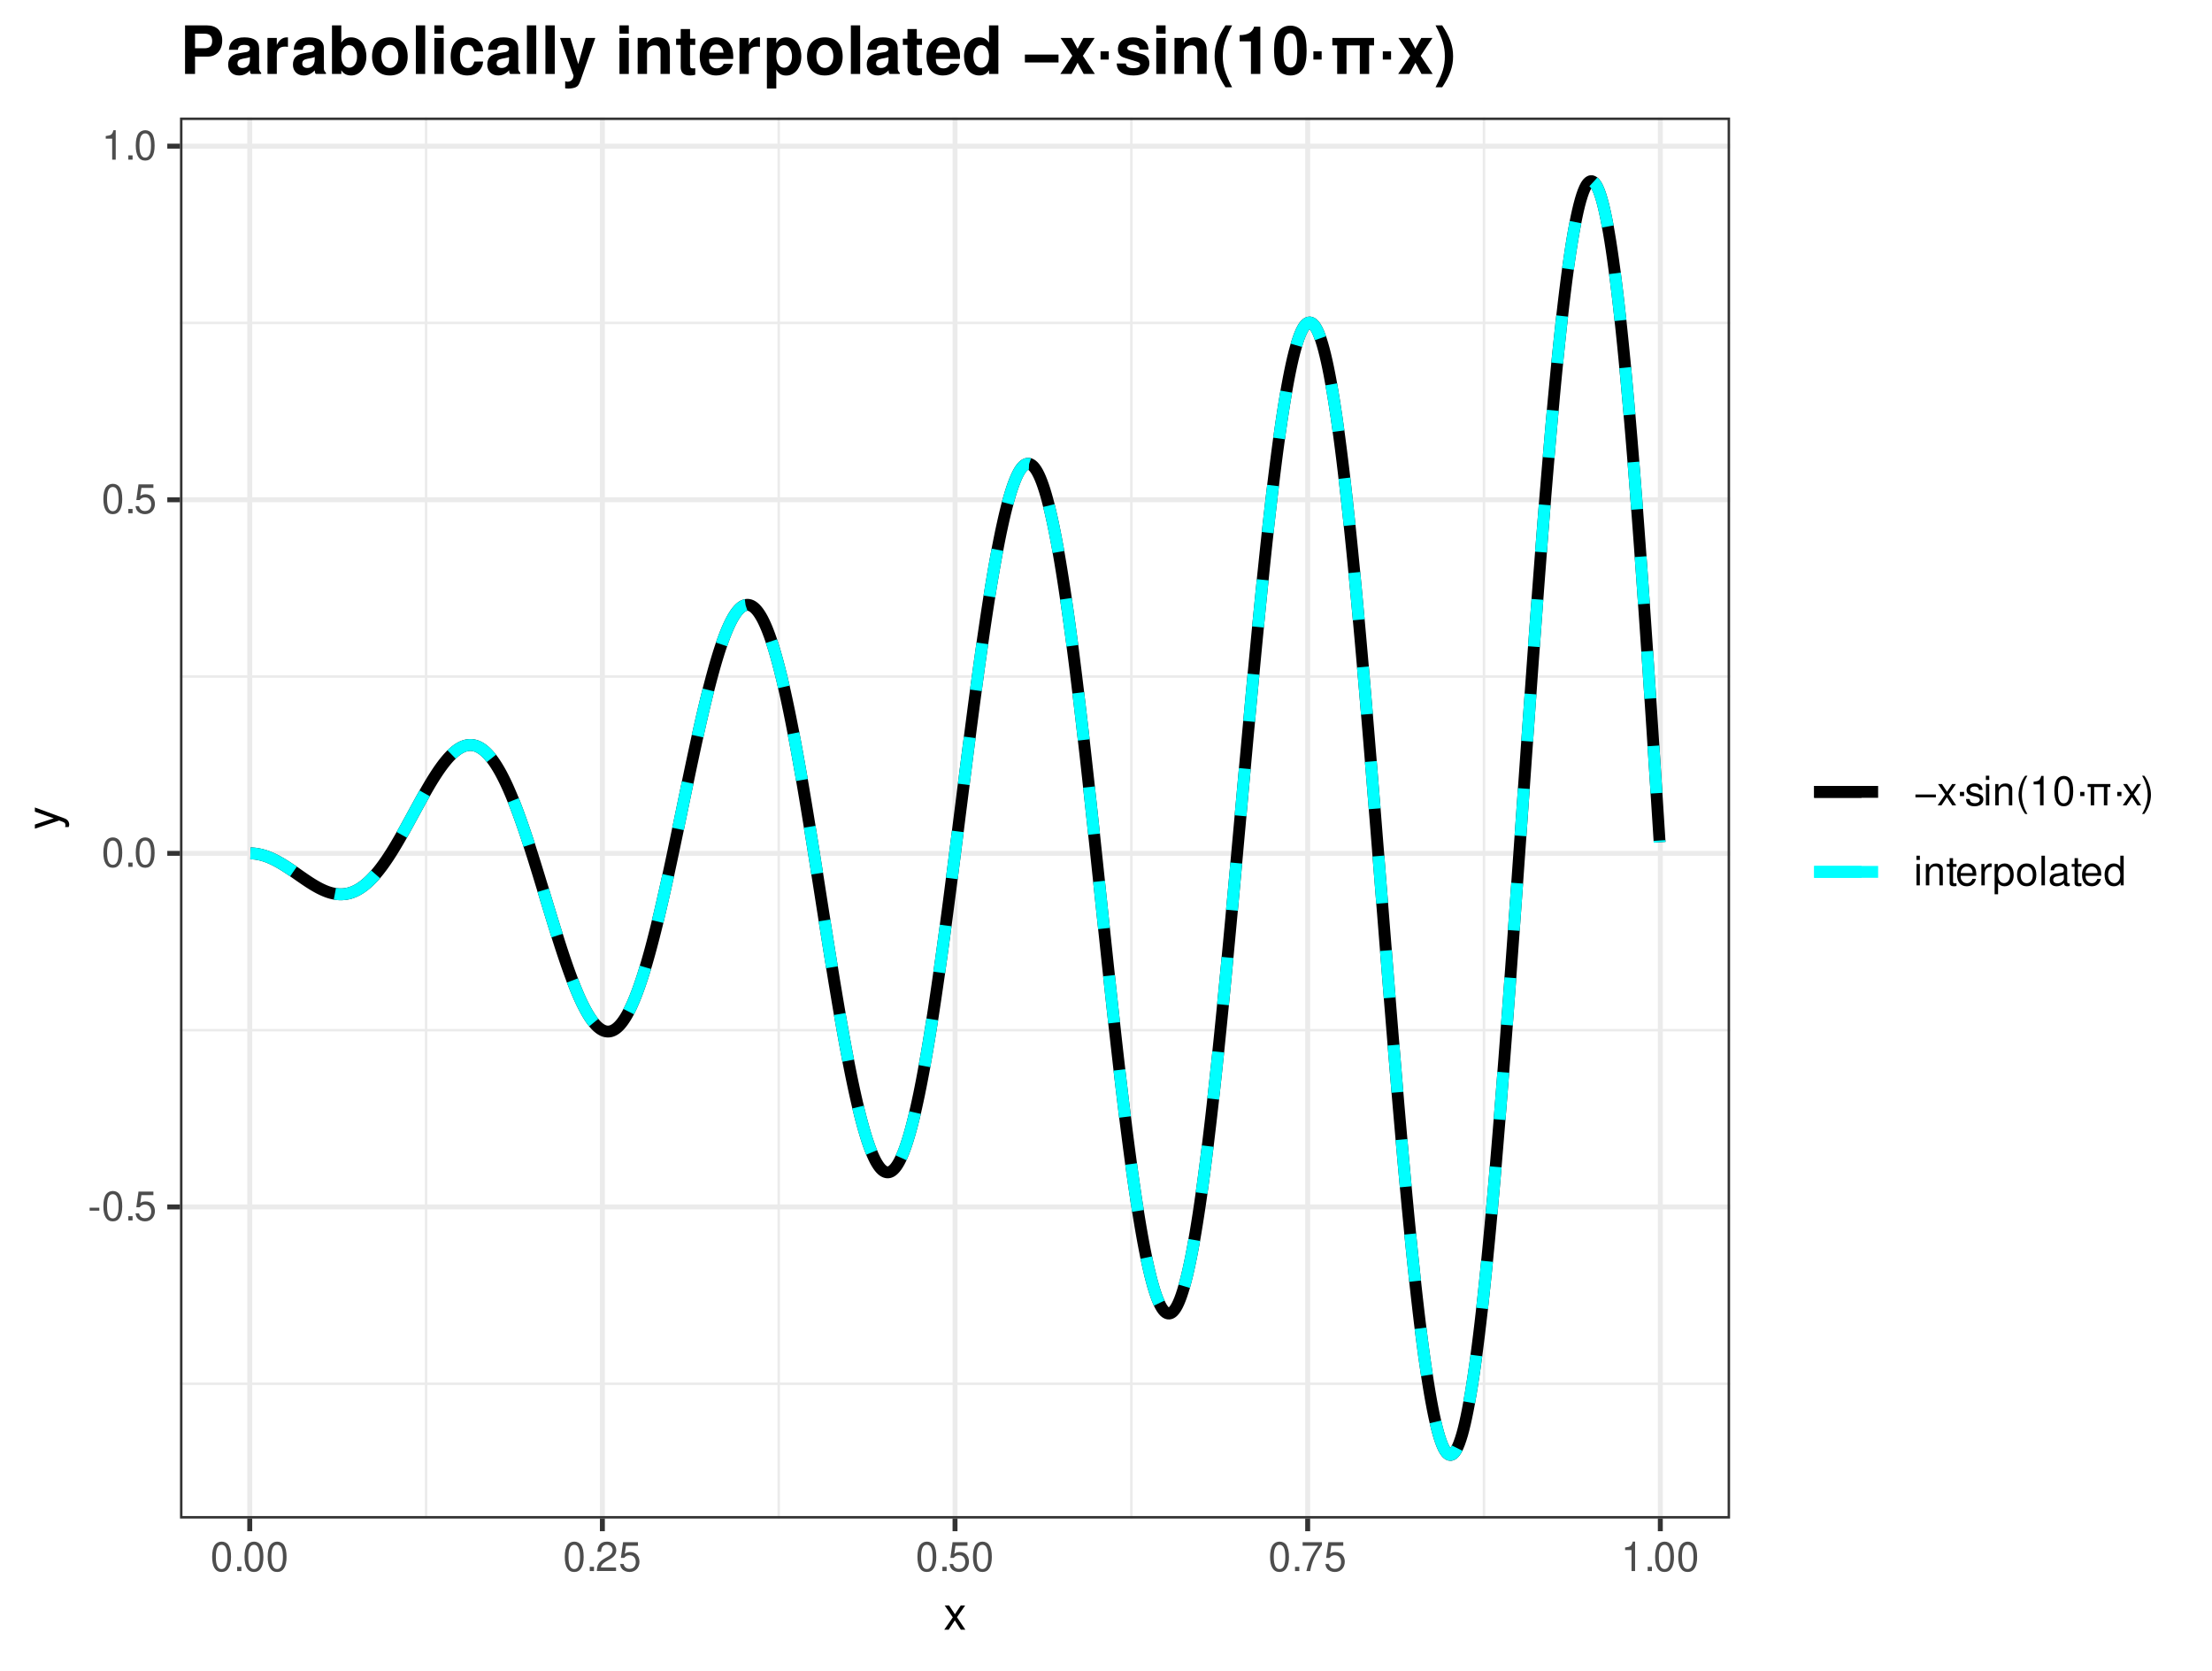 <?xml version="1.0" encoding="UTF-8"?>
<svg xmlns="http://www.w3.org/2000/svg" xmlns:xlink="http://www.w3.org/1999/xlink" width="478pt" height="361pt" viewBox="0 0 478 361" version="1.1">
<defs>
<g>
<symbol overflow="visible" id="glyph0-0">
<path style="stroke:none;" d=""/>
</symbol>
<symbol overflow="visible" id="glyph0-1">
<path style="stroke:none;" d="M 2.5 -2.75 L 0.406 -2.75 L 0.406 -2.109 L 2.5 -2.109 Z M 2.5 -2.75 "/>
</symbol>
<symbol overflow="visible" id="glyph0-2">
<path style="stroke:none;" d="M 2.422 -6.359 C 1.844 -6.359 1.312 -6.094 0.984 -5.672 C 0.578 -5.109 0.375 -4.25 0.375 -3.078 C 0.375 -0.938 1.078 0.203 2.422 0.203 C 3.734 0.203 4.453 -0.938 4.453 -3.031 C 4.453 -4.25 4.266 -5.078 3.859 -5.672 C 3.531 -6.109 3.016 -6.359 2.422 -6.359 Z M 2.422 -5.672 C 3.25 -5.672 3.672 -4.828 3.672 -3.094 C 3.672 -1.281 3.266 -0.438 2.406 -0.438 C 1.578 -0.438 1.172 -1.312 1.172 -3.062 C 1.172 -4.828 1.578 -5.672 2.422 -5.672 Z M 2.422 -5.672 "/>
</symbol>
<symbol overflow="visible" id="glyph0-3">
<path style="stroke:none;" d="M 1.688 -0.922 L 0.766 -0.922 L 0.766 0 L 1.688 0 Z M 1.688 -0.922 "/>
</symbol>
<symbol overflow="visible" id="glyph0-4">
<path style="stroke:none;" d="M 4.188 -6.234 L 0.969 -6.234 L 0.5 -2.844 L 1.219 -2.844 C 1.578 -3.266 1.875 -3.422 2.359 -3.422 C 3.203 -3.422 3.719 -2.844 3.719 -1.922 C 3.719 -1.031 3.203 -0.484 2.359 -0.484 C 1.688 -0.484 1.266 -0.828 1.078 -1.531 L 0.312 -1.531 C 0.406 -1.016 0.5 -0.781 0.688 -0.547 C 1.031 -0.078 1.672 0.203 2.375 0.203 C 3.641 0.203 4.516 -0.719 4.516 -2.031 C 4.516 -3.266 3.688 -4.109 2.5 -4.109 C 2.062 -4.109 1.703 -4 1.344 -3.734 L 1.594 -5.469 L 4.188 -5.469 Z M 4.188 -6.234 "/>
</symbol>
<symbol overflow="visible" id="glyph0-5">
<path style="stroke:none;" d="M 2.281 -4.531 L 2.281 0 L 3.047 0 L 3.047 -6.359 L 2.547 -6.359 C 2.266 -5.391 2.094 -5.25 0.891 -5.094 L 0.891 -4.531 Z M 2.281 -4.531 "/>
</symbol>
<symbol overflow="visible" id="glyph0-6">
<path style="stroke:none;" d="M 4.453 -0.766 L 1.172 -0.766 C 1.25 -1.297 1.531 -1.625 2.297 -2.094 L 3.172 -2.594 C 4.047 -3.062 4.5 -3.719 4.5 -4.5 C 4.5 -5.031 4.281 -5.531 3.922 -5.875 C 3.547 -6.203 3.094 -6.359 2.5 -6.359 C 1.703 -6.359 1.125 -6.078 0.781 -5.531 C 0.547 -5.203 0.453 -4.797 0.438 -4.156 L 1.219 -4.156 C 1.234 -4.594 1.297 -4.844 1.406 -5.062 C 1.594 -5.438 2 -5.688 2.469 -5.688 C 3.172 -5.688 3.703 -5.172 3.703 -4.484 C 3.703 -3.969 3.406 -3.531 2.859 -3.219 L 2.047 -2.75 C 0.75 -2 0.375 -1.406 0.297 -0.016 L 4.453 -0.016 Z M 4.453 -0.766 "/>
</symbol>
<symbol overflow="visible" id="glyph0-7">
<path style="stroke:none;" d="M 4.578 -6.234 L 0.406 -6.234 L 0.406 -5.469 L 3.781 -5.469 C 2.281 -3.359 1.688 -2.047 1.219 0 L 2.047 0 C 2.391 -2 3.172 -3.719 4.578 -5.594 Z M 4.578 -6.234 "/>
</symbol>
<symbol overflow="visible" id="glyph0-8">
<path style="stroke:none;" d="M 4.781 -2.344 L 0.359 -2.344 L 0.359 -1.734 L 4.781 -1.734 Z M 4.781 -2.344 "/>
</symbol>
<symbol overflow="visible" id="glyph0-9">
<path style="stroke:none;" d="M 2.562 -2.391 L 4.109 -4.609 L 3.297 -4.609 L 2.188 -2.938 L 1.078 -4.609 L 0.234 -4.609 L 1.781 -2.344 L 0.156 0 L 0.984 0 L 2.156 -1.766 L 3.312 0 L 4.156 0 Z M 2.562 -2.391 "/>
</symbol>
<symbol overflow="visible" id="glyph0-10">
<path style="stroke:none;" d="M 1.875 -2.906 L 0.969 -2.906 L 0.969 -2 L 1.875 -2 Z M 1.875 -2.906 "/>
</symbol>
<symbol overflow="visible" id="glyph0-11">
<path style="stroke:none;" d="M 3.859 -3.328 C 3.844 -4.234 3.25 -4.734 2.188 -4.734 C 1.109 -4.734 0.406 -4.188 0.406 -3.328 C 0.406 -2.609 0.781 -2.266 1.875 -2 L 2.562 -1.844 C 3.062 -1.719 3.266 -1.531 3.266 -1.203 C 3.266 -0.766 2.844 -0.469 2.203 -0.469 C 1.797 -0.469 1.469 -0.594 1.281 -0.781 C 1.172 -0.922 1.125 -1.047 1.078 -1.375 L 0.297 -1.375 C 0.328 -0.312 0.938 0.203 2.141 0.203 C 3.297 0.203 4.031 -0.375 4.031 -1.266 C 4.031 -1.938 3.656 -2.328 2.734 -2.547 L 2.031 -2.703 C 1.438 -2.844 1.172 -3.047 1.172 -3.375 C 1.172 -3.797 1.562 -4.062 2.156 -4.062 C 2.75 -4.062 3.062 -3.812 3.078 -3.328 Z M 3.859 -3.328 "/>
</symbol>
<symbol overflow="visible" id="glyph0-12">
<path style="stroke:none;" d="M 1.312 -4.609 L 0.594 -4.609 L 0.594 0 L 1.312 0 Z M 1.312 -6.406 L 0.578 -6.406 L 0.578 -5.484 L 1.312 -5.484 Z M 1.312 -6.406 "/>
</symbol>
<symbol overflow="visible" id="glyph0-13">
<path style="stroke:none;" d="M 0.609 -4.609 L 0.609 0 L 1.359 0 L 1.359 -2.547 C 1.359 -3.484 1.844 -4.094 2.609 -4.094 C 3.188 -4.094 3.547 -3.75 3.547 -3.188 L 3.547 0 L 4.281 0 L 4.281 -3.484 C 4.281 -4.25 3.719 -4.734 2.828 -4.734 C 2.141 -4.734 1.703 -4.484 1.297 -3.828 L 1.297 -4.609 Z M 0.609 -4.609 "/>
</symbol>
<symbol overflow="visible" id="glyph0-14">
<path style="stroke:none;" d="M 2.078 -6.406 C 1.203 -5.266 0.641 -3.656 0.641 -2.281 C 0.641 -0.891 1.203 0.719 2.078 1.859 L 2.562 1.859 C 1.781 0.609 1.359 -0.875 1.359 -2.281 C 1.359 -3.672 1.781 -5.156 2.562 -6.406 Z M 2.078 -6.406 "/>
</symbol>
<symbol overflow="visible" id="glyph0-15">
<path style="stroke:none;" d="M 5.484 -4.609 L 0.578 -4.609 L 0.578 -3.953 L 1.234 -3.953 L 1.234 0 L 1.984 0 L 1.984 -3.953 L 4.078 -3.953 L 4.078 0 L 4.828 0 L 4.828 -3.953 L 5.484 -3.953 Z M 5.484 -4.609 "/>
</symbol>
<symbol overflow="visible" id="glyph0-16">
<path style="stroke:none;" d="M 0.812 1.859 C 1.703 0.719 2.25 -0.891 2.25 -2.266 C 2.25 -3.656 1.703 -5.266 0.812 -6.406 L 0.328 -6.406 C 1.109 -5.156 1.547 -3.672 1.547 -2.266 C 1.547 -0.875 1.109 0.609 0.328 1.859 Z M 0.812 1.859 "/>
</symbol>
<symbol overflow="visible" id="glyph0-17">
<path style="stroke:none;" d="M 2.234 -4.609 L 1.484 -4.609 L 1.484 -5.875 L 0.75 -5.875 L 0.75 -4.609 L 0.125 -4.609 L 0.125 -4.016 L 0.75 -4.016 L 0.75 -0.531 C 0.75 -0.047 1.062 0.203 1.641 0.203 C 1.828 0.203 1.984 0.188 2.234 0.141 L 2.234 -0.469 C 2.125 -0.453 2.031 -0.438 1.875 -0.438 C 1.562 -0.438 1.484 -0.531 1.484 -0.859 L 1.484 -4.016 L 2.234 -4.016 Z M 2.234 -4.609 "/>
</symbol>
<symbol overflow="visible" id="glyph0-18">
<path style="stroke:none;" d="M 4.516 -2.062 C 4.516 -2.766 4.453 -3.188 4.328 -3.531 C 4.031 -4.281 3.328 -4.734 2.469 -4.734 C 1.172 -4.734 0.359 -3.766 0.359 -2.25 C 0.359 -0.719 1.141 0.203 2.453 0.203 C 3.5 0.203 4.234 -0.391 4.422 -1.406 L 3.672 -1.406 C 3.469 -0.797 3.062 -0.469 2.469 -0.469 C 2 -0.469 1.609 -0.688 1.359 -1.078 C 1.188 -1.344 1.125 -1.594 1.125 -2.062 Z M 1.141 -2.656 C 1.203 -3.516 1.719 -4.062 2.453 -4.062 C 3.203 -4.062 3.719 -3.484 3.719 -2.656 Z M 1.141 -2.656 "/>
</symbol>
<symbol overflow="visible" id="glyph0-19">
<path style="stroke:none;" d="M 0.609 -4.609 L 0.609 0 L 1.344 0 L 1.344 -2.391 C 1.359 -3.5 1.812 -4 2.828 -3.969 L 2.828 -4.719 C 2.703 -4.734 2.625 -4.734 2.547 -4.734 C 2.062 -4.734 1.703 -4.453 1.281 -3.781 L 1.281 -4.609 Z M 0.609 -4.609 "/>
</symbol>
<symbol overflow="visible" id="glyph0-20">
<path style="stroke:none;" d="M 0.469 1.922 L 1.219 1.922 L 1.219 -0.484 C 1.594 -0.016 2.031 0.203 2.625 0.203 C 3.828 0.203 4.594 -0.75 4.594 -2.219 C 4.594 -3.781 3.844 -4.734 2.625 -4.734 C 2 -4.734 1.5 -4.453 1.156 -3.922 L 1.156 -4.609 L 0.469 -4.609 Z M 2.5 -4.062 C 3.312 -4.062 3.828 -3.344 3.828 -2.25 C 3.828 -1.203 3.297 -0.484 2.5 -0.484 C 1.719 -0.484 1.219 -1.188 1.219 -2.266 C 1.219 -3.359 1.719 -4.062 2.5 -4.062 Z M 2.5 -4.062 "/>
</symbol>
<symbol overflow="visible" id="glyph0-21">
<path style="stroke:none;" d="M 2.391 -4.734 C 1.094 -4.734 0.312 -3.812 0.312 -2.266 C 0.312 -0.719 1.094 0.203 2.406 0.203 C 3.703 0.203 4.484 -0.719 4.484 -2.234 C 4.484 -3.828 3.734 -4.734 2.391 -4.734 Z M 2.406 -4.062 C 3.234 -4.062 3.719 -3.391 3.719 -2.25 C 3.719 -1.156 3.203 -0.469 2.406 -0.469 C 1.578 -0.469 1.078 -1.156 1.078 -2.266 C 1.078 -3.391 1.578 -4.062 2.406 -4.062 Z M 2.406 -4.062 "/>
</symbol>
<symbol overflow="visible" id="glyph0-22">
<path style="stroke:none;" d="M 1.344 -6.406 L 0.594 -6.406 L 0.594 0 L 1.344 0 Z M 1.344 -6.406 "/>
</symbol>
<symbol overflow="visible" id="glyph0-23">
<path style="stroke:none;" d="M 4.703 -0.438 C 4.625 -0.406 4.594 -0.406 4.547 -0.406 C 4.297 -0.406 4.156 -0.547 4.156 -0.781 L 4.156 -3.484 C 4.156 -4.297 3.547 -4.734 2.422 -4.734 C 1.734 -4.734 1.203 -4.547 0.891 -4.203 C 0.672 -3.969 0.594 -3.703 0.578 -3.25 L 1.312 -3.25 C 1.375 -3.812 1.703 -4.062 2.391 -4.062 C 3.062 -4.062 3.422 -3.812 3.422 -3.375 L 3.422 -3.188 C 3.406 -2.875 3.25 -2.75 2.656 -2.672 C 1.625 -2.547 1.453 -2.5 1.172 -2.391 C 0.641 -2.156 0.375 -1.766 0.375 -1.156 C 0.375 -0.328 0.953 0.203 1.875 0.203 C 2.469 0.203 2.922 0 3.453 -0.469 C 3.5 0 3.734 0.203 4.203 0.203 C 4.359 0.203 4.453 0.188 4.703 0.125 Z M 3.422 -1.453 C 3.422 -1.203 3.359 -1.062 3.125 -0.859 C 2.828 -0.578 2.469 -0.438 2.047 -0.438 C 1.469 -0.438 1.141 -0.719 1.141 -1.172 C 1.141 -1.656 1.453 -1.906 2.25 -2.016 C 3.031 -2.125 3.172 -2.156 3.422 -2.281 Z M 3.422 -1.453 "/>
</symbol>
<symbol overflow="visible" id="glyph0-24">
<path style="stroke:none;" d="M 4.359 -6.406 L 3.625 -6.406 L 3.625 -4.031 C 3.312 -4.5 2.828 -4.734 2.203 -4.734 C 1.016 -4.734 0.234 -3.781 0.234 -2.312 C 0.234 -0.75 0.984 0.203 2.234 0.203 C 2.875 0.203 3.312 -0.031 3.703 -0.609 L 3.703 0 L 4.359 0 Z M 2.328 -4.062 C 3.125 -4.062 3.625 -3.359 3.625 -2.25 C 3.625 -1.188 3.109 -0.484 2.344 -0.484 C 1.531 -0.484 1 -1.203 1 -2.266 C 1 -3.344 1.531 -4.062 2.328 -4.062 Z M 2.328 -4.062 "/>
</symbol>
<symbol overflow="visible" id="glyph1-0">
<path style="stroke:none;" d=""/>
</symbol>
<symbol overflow="visible" id="glyph1-1">
<path style="stroke:none;" d="M 2.922 -2.703 L 4.688 -5.234 L 3.734 -5.234 L 2.484 -3.344 L 1.219 -5.234 L 0.266 -5.234 L 2.016 -2.672 L 0.172 0 L 1.125 0 L 2.453 -2.016 L 3.766 0 L 4.734 0 Z M 2.922 -2.703 "/>
</symbol>
<symbol overflow="visible" id="glyph2-0">
<path style="stroke:none;" d=""/>
</symbol>
<symbol overflow="visible" id="glyph2-1">
<path style="stroke:none;" d="M -5.234 -3.875 L -1.156 -2.438 L -5.234 -1.094 L -5.234 -0.203 L 0.016 -1.969 L 0.844 -1.656 C 1.219 -1.516 1.359 -1.328 1.359 -0.984 C 1.359 -0.844 1.344 -0.719 1.297 -0.547 L 2.047 -0.547 C 2.141 -0.703 2.188 -0.875 2.188 -1.094 C 2.188 -1.375 2.094 -1.656 1.938 -1.875 C 1.734 -2.141 1.516 -2.297 1.094 -2.453 L -5.234 -4.781 Z M -5.234 -3.875 "/>
</symbol>
<symbol overflow="visible" id="glyph3-0">
<path style="stroke:none;" d=""/>
</symbol>
<symbol overflow="visible" id="glyph3-1">
<path style="stroke:none;" d="M 3.25 -3.75 L 5.953 -3.75 C 7.875 -3.75 9.125 -5.109 9.125 -7.25 C 9.125 -9.344 7.922 -10.5 5.734 -10.5 L 1.094 -10.5 L 1.094 0 L 3.25 0 Z M 3.25 -5.547 L 3.25 -8.703 L 5.266 -8.703 C 6.422 -8.703 6.953 -8.203 6.953 -7.125 C 6.953 -6.047 6.422 -5.547 5.266 -5.547 Z M 3.25 -5.547 "/>
</symbol>
<symbol overflow="visible" id="glyph3-2">
<path style="stroke:none;" d="M 7.547 -0.25 C 7.203 -0.578 7.094 -0.812 7.094 -1.203 L 7.094 -5.516 C 7.094 -7.109 6 -7.906 3.906 -7.906 C 1.797 -7.906 0.703 -7.016 0.578 -5.219 L 2.516 -5.219 C 2.625 -6.016 2.953 -6.281 3.953 -6.281 C 4.719 -6.281 5.109 -6.016 5.109 -5.5 C 5.109 -5.25 4.984 -5.031 4.766 -4.891 C 4.5 -4.75 4.5 -4.75 3.5 -4.594 L 2.688 -4.453 C 1.156 -4.188 0.406 -3.406 0.406 -2 C 0.406 -0.609 1.344 0.328 2.766 0.328 C 3.625 0.328 4.406 -0.031 5.125 -0.781 C 5.125 -0.375 5.172 -0.234 5.359 0 L 7.547 0 Z M 5.109 -3.125 C 5.109 -1.953 4.531 -1.297 3.516 -1.297 C 2.844 -1.297 2.422 -1.656 2.422 -2.234 C 2.422 -2.844 2.734 -3.125 3.578 -3.297 L 4.266 -3.422 C 4.797 -3.531 4.891 -3.562 5.109 -3.672 Z M 5.109 -3.125 "/>
</symbol>
<symbol overflow="visible" id="glyph3-3">
<path style="stroke:none;" d="M 0.906 -7.781 L 0.906 0 L 2.922 0 L 2.922 -4.141 C 2.922 -5.312 3.516 -5.906 4.703 -5.906 C 4.906 -5.906 5.062 -5.891 5.328 -5.844 L 5.328 -7.891 C 5.219 -7.906 5.172 -7.906 5.078 -7.906 C 4.156 -7.906 3.375 -7.297 2.922 -6.25 L 2.922 -7.781 Z M 0.906 -7.781 "/>
</symbol>
<symbol overflow="visible" id="glyph3-4">
<path style="stroke:none;" d="M 0.844 -10.5 L 0.844 0 L 2.859 0 L 2.859 -0.797 C 3.359 -0.031 4.031 0.328 5.016 0.328 C 6.875 0.328 8.281 -1.438 8.281 -3.781 C 8.281 -4.844 7.969 -5.906 7.453 -6.656 C 6.922 -7.422 5.969 -7.906 5.016 -7.906 C 4.031 -7.906 3.359 -7.547 2.859 -6.766 L 2.859 -10.5 Z M 4.562 -6.219 C 5.562 -6.219 6.266 -5.219 6.266 -3.781 C 6.266 -2.344 5.578 -1.359 4.562 -1.359 C 3.547 -1.359 2.859 -2.312 2.859 -3.812 C 2.859 -5.25 3.562 -6.219 4.562 -6.219 Z M 4.562 -6.219 "/>
</symbol>
<symbol overflow="visible" id="glyph3-5">
<path style="stroke:none;" d="M 4.344 -7.906 C 1.953 -7.906 0.5 -6.344 0.5 -3.781 C 0.5 -1.219 1.953 0.328 4.344 0.328 C 6.734 0.328 8.203 -1.219 8.203 -3.734 C 8.203 -6.375 6.766 -7.906 4.344 -7.906 Z M 4.344 -6.281 C 5.453 -6.281 6.188 -5.281 6.188 -3.766 C 6.188 -2.312 5.438 -1.297 4.344 -1.297 C 3.25 -1.297 2.516 -2.297 2.516 -3.781 C 2.516 -5.281 3.25 -6.281 4.344 -6.281 Z M 4.344 -6.281 "/>
</symbol>
<symbol overflow="visible" id="glyph3-6">
<path style="stroke:none;" d="M 2.984 -10.5 L 0.969 -10.5 L 0.969 0 L 2.984 0 Z M 2.984 -10.5 "/>
</symbol>
<symbol overflow="visible" id="glyph3-7">
<path style="stroke:none;" d="M 2.984 -7.781 L 0.969 -7.781 L 0.969 0 L 2.984 0 Z M 2.984 -10.5 L 0.969 -10.5 L 0.969 -8.703 L 2.984 -8.703 Z M 2.984 -10.5 "/>
</symbol>
<symbol overflow="visible" id="glyph3-8">
<path style="stroke:none;" d="M 7.516 -4.875 C 7.375 -6.766 6.125 -7.906 4.156 -7.906 C 1.828 -7.906 0.484 -6.375 0.484 -3.734 C 0.484 -1.172 1.828 0.328 4.141 0.328 C 6.016 0.328 7.328 -0.828 7.516 -2.688 L 5.594 -2.688 C 5.344 -1.688 4.938 -1.297 4.141 -1.297 C 3.109 -1.297 2.5 -2.203 2.5 -3.734 C 2.5 -4.484 2.656 -5.156 2.891 -5.625 C 3.125 -6.047 3.578 -6.281 4.156 -6.281 C 4.969 -6.281 5.359 -5.891 5.594 -4.875 Z M 7.516 -4.875 "/>
</symbol>
<symbol overflow="visible" id="glyph3-9">
<path style="stroke:none;" d="M 5.672 -7.781 L 4.062 -2.125 L 2.344 -7.781 L 0.125 -7.781 L 3.031 0.312 C 3.031 1.125 2.516 1.672 1.766 1.672 C 1.609 1.672 1.484 1.641 1.234 1.578 L 1.234 3.094 C 1.547 3.141 1.719 3.156 1.953 3.156 C 2.484 3.156 3.047 3.047 3.422 2.906 C 3.969 2.672 4.219 2.359 4.547 1.422 L 7.75 -7.781 Z M 5.672 -7.781 "/>
</symbol>
<symbol overflow="visible" id="glyph3-10">
<path style="stroke:none;" d=""/>
</symbol>
<symbol overflow="visible" id="glyph3-11">
<path style="stroke:none;" d="M 0.906 -7.781 L 0.906 0 L 2.922 0 L 2.922 -4.672 C 2.922 -5.594 3.562 -6.188 4.547 -6.188 C 5.422 -6.188 5.844 -5.719 5.844 -4.797 L 5.844 0 L 7.859 0 L 7.859 -5.219 C 7.859 -6.938 6.922 -7.906 5.266 -7.906 C 4.203 -7.906 3.5 -7.531 2.922 -6.656 L 2.922 -7.781 Z M 0.906 -7.781 "/>
</symbol>
<symbol overflow="visible" id="glyph3-12">
<path style="stroke:none;" d="M 4.344 -7.625 L 3.219 -7.625 L 3.219 -9.703 L 1.203 -9.703 L 1.203 -7.625 L 0.203 -7.625 L 0.203 -6.281 L 1.203 -6.281 L 1.203 -1.5 C 1.203 -0.281 1.844 0.328 3.172 0.328 C 3.625 0.328 3.969 0.281 4.344 0.172 L 4.344 -1.234 C 4.141 -1.203 4.031 -1.203 3.875 -1.203 C 3.344 -1.203 3.219 -1.359 3.219 -2.047 L 3.219 -6.281 L 4.344 -6.281 Z M 4.344 -7.625 "/>
</symbol>
<symbol overflow="visible" id="glyph3-13">
<path style="stroke:none;" d="M 7.547 -3.25 C 7.562 -3.422 7.562 -3.5 7.562 -3.594 C 7.562 -4.375 7.453 -5.094 7.266 -5.641 C 6.734 -7.062 5.484 -7.906 3.922 -7.906 C 1.688 -7.906 0.312 -6.297 0.312 -3.688 C 0.312 -1.203 1.672 0.328 3.875 0.328 C 5.625 0.328 7.031 -0.641 7.484 -2.188 L 5.484 -2.188 C 5.25 -1.562 4.688 -1.203 3.953 -1.203 C 3.375 -1.203 2.906 -1.453 2.625 -1.891 C 2.438 -2.172 2.359 -2.516 2.328 -3.25 Z M 2.359 -4.594 C 2.5 -5.797 3 -6.375 3.891 -6.375 C 4.812 -6.375 5.359 -5.75 5.453 -4.594 Z M 2.359 -4.594 "/>
</symbol>
<symbol overflow="visible" id="glyph3-14">
<path style="stroke:none;" d="M 2.859 -7.781 L 0.828 -7.781 L 0.828 3.141 L 2.859 3.141 L 2.859 -0.922 C 3.344 -0.062 4.031 0.344 5.016 0.344 C 6.891 0.344 8.266 -1.406 8.266 -3.781 C 8.266 -4.875 7.953 -5.969 7.438 -6.688 C 6.922 -7.422 5.953 -7.906 5.016 -7.906 C 4.031 -7.906 3.344 -7.484 2.859 -6.625 Z M 4.547 -6.219 C 5.578 -6.219 6.25 -5.25 6.25 -3.75 C 6.25 -2.312 5.562 -1.344 4.547 -1.344 C 3.531 -1.344 2.859 -2.312 2.859 -3.781 C 2.859 -5.25 3.531 -6.219 4.547 -6.219 Z M 4.547 -6.219 "/>
</symbol>
<symbol overflow="visible" id="glyph3-15">
<path style="stroke:none;" d="M 5.828 0 L 7.844 0 L 7.844 -10.5 L 5.828 -10.5 L 5.828 -6.766 C 5.328 -7.547 4.672 -7.906 3.688 -7.906 C 1.828 -7.906 0.422 -6.125 0.422 -3.781 C 0.422 -2.719 0.734 -1.656 1.25 -0.906 C 1.781 -0.141 2.734 0.328 3.688 0.328 C 4.672 0.328 5.328 -0.016 5.828 -0.797 Z M 4.141 -6.219 C 5.156 -6.219 5.828 -5.25 5.828 -3.75 C 5.828 -2.328 5.141 -1.359 4.141 -1.359 C 3.125 -1.359 2.438 -2.344 2.438 -3.781 C 2.438 -5.234 3.125 -6.219 4.141 -6.219 Z M 4.141 -6.219 "/>
</symbol>
<symbol overflow="visible" id="glyph3-16">
<path style="stroke:none;" d="M 7.844 -4.188 L 0.578 -4.188 L 0.578 -2.484 L 7.844 -2.484 Z M 7.844 -4.188 "/>
</symbol>
<symbol overflow="visible" id="glyph3-17">
<path style="stroke:none;" d="M 5.109 -3.922 L 7.656 -7.781 L 5.234 -7.781 L 3.969 -5.438 L 2.703 -7.781 L 0.281 -7.781 L 2.828 -3.922 L 0.234 0 L 2.656 0 L 3.969 -2.422 L 5.281 0 L 7.703 0 Z M 5.109 -3.922 "/>
</symbol>
<symbol overflow="visible" id="glyph3-18">
<path style="stroke:none;" d="M 0.922 -4.891 L 0.922 -3.109 L 2.703 -3.109 L 2.703 -4.891 Z M 0.922 -4.891 "/>
</symbol>
<symbol overflow="visible" id="glyph3-19">
<path style="stroke:none;" d="M 7.281 -5.266 C 7.25 -6.922 5.984 -7.906 3.891 -7.906 C 1.922 -7.906 0.688 -6.922 0.688 -5.312 C 0.688 -4.797 0.844 -4.344 1.125 -4.047 C 1.391 -3.781 1.641 -3.641 2.391 -3.406 L 4.797 -2.656 C 5.297 -2.5 5.469 -2.328 5.469 -2.016 C 5.469 -1.547 4.906 -1.25 3.969 -1.25 C 3.438 -1.25 3.047 -1.344 2.781 -1.531 C 2.562 -1.688 2.484 -1.844 2.391 -2.266 L 0.422 -2.266 C 0.469 -0.547 1.734 0.328 4.094 0.328 C 5.172 0.328 6 0.094 6.562 -0.359 C 7.141 -0.828 7.484 -1.547 7.484 -2.312 C 7.484 -3.312 6.984 -3.969 5.969 -4.266 L 3.422 -5 C 2.859 -5.172 2.703 -5.281 2.703 -5.609 C 2.703 -6.031 3.172 -6.328 3.875 -6.328 C 4.844 -6.328 5.312 -5.984 5.328 -5.266 Z M 7.281 -5.266 "/>
</symbol>
<symbol overflow="visible" id="glyph3-20">
<path style="stroke:none;" d="M 2.922 -10.5 C 1.266 -8 0.578 -6.031 0.578 -3.812 C 0.578 -1.578 1.266 0.375 2.922 2.875 L 4.359 2.875 C 2.828 -0.094 2.344 -1.688 2.344 -3.812 C 2.344 -5.938 2.844 -7.562 4.359 -10.5 Z M 2.922 -10.5 "/>
</symbol>
<symbol overflow="visible" id="glyph3-21">
<path style="stroke:none;" d="M 3.422 -7.047 L 3.422 0 L 5.453 0 L 5.453 -10.219 L 4.109 -10.219 C 3.781 -9 2.734 -8.391 0.984 -8.391 L 0.984 -7.047 Z M 3.422 -7.047 "/>
</symbol>
<symbol overflow="visible" id="glyph3-22">
<path style="stroke:none;" d="M 3.938 -10.438 C 2.844 -10.438 1.906 -9.969 1.281 -9.125 C 0.688 -8.328 0.422 -7.031 0.422 -5.047 C 0.422 -3.234 0.641 -1.953 1.141 -1.188 C 1.75 -0.203 2.734 0.328 3.938 0.328 C 5.047 0.328 5.953 -0.109 6.578 -0.969 C 7.156 -1.75 7.453 -3.062 7.453 -4.984 C 7.453 -6.859 7.219 -8.125 6.734 -8.922 C 6.125 -9.891 5.125 -10.438 3.938 -10.438 Z M 3.938 -8.797 C 4.453 -8.797 4.875 -8.516 5.109 -7.984 C 5.312 -7.547 5.438 -6.438 5.438 -5.031 C 5.438 -3.875 5.328 -2.75 5.172 -2.328 C 4.938 -1.734 4.516 -1.391 3.938 -1.391 C 3.406 -1.391 3 -1.672 2.75 -2.188 C 2.547 -2.625 2.438 -3.688 2.438 -5.062 C 2.438 -6.266 2.531 -7.422 2.688 -7.844 C 2.906 -8.453 3.359 -8.797 3.938 -8.797 Z M 3.938 -8.797 "/>
</symbol>
<symbol overflow="visible" id="glyph3-23">
<path style="stroke:none;" d="M 10.031 -7.781 L 1.016 -7.781 L 1.016 -6.172 L 2.062 -6.172 L 2.062 0 L 4.078 0 L 4.078 -6.172 L 6.953 -6.172 L 6.953 0 L 8.969 0 L 8.969 -6.172 L 10.031 -6.172 Z M 10.031 -7.781 "/>
</symbol>
<symbol overflow="visible" id="glyph3-24">
<path style="stroke:none;" d="M 1.75 2.875 C 3.422 0.375 4.109 -1.578 4.109 -3.797 C 4.109 -6.031 3.422 -8 1.75 -10.5 L 0.312 -10.5 C 1.859 -7.531 2.328 -5.938 2.328 -3.797 C 2.328 -1.688 1.844 -0.062 0.312 2.875 Z M 1.75 2.875 "/>
</symbol>
</g>
<clipPath id="clip1">
  <path d="M 38.895 25.387 L 373.859 25.387 L 373.859 328.047 L 38.895 328.047 Z M 38.895 25.387 "/>
</clipPath>
<clipPath id="clip2">
  <path d="M 38.895 298 L 373.859 298 L 373.859 300 L 38.895 300 Z M 38.895 298 "/>
</clipPath>
<clipPath id="clip3">
  <path d="M 38.895 222 L 373.859 222 L 373.859 223 L 38.895 223 Z M 38.895 222 "/>
</clipPath>
<clipPath id="clip4">
  <path d="M 38.895 145 L 373.859 145 L 373.859 147 L 38.895 147 Z M 38.895 145 "/>
</clipPath>
<clipPath id="clip5">
  <path d="M 38.895 69 L 373.859 69 L 373.859 71 L 38.895 71 Z M 38.895 69 "/>
</clipPath>
<clipPath id="clip6">
  <path d="M 91 25.387 L 93 25.387 L 93 328.047 L 91 328.047 Z M 91 25.387 "/>
</clipPath>
<clipPath id="clip7">
  <path d="M 168 25.387 L 169 25.387 L 169 328.047 L 168 328.047 Z M 168 25.387 "/>
</clipPath>
<clipPath id="clip8">
  <path d="M 244 25.387 L 245 25.387 L 245 328.047 L 244 328.047 Z M 244 25.387 "/>
</clipPath>
<clipPath id="clip9">
  <path d="M 320 25.387 L 321 25.387 L 321 328.047 L 320 328.047 Z M 320 25.387 "/>
</clipPath>
<clipPath id="clip10">
  <path d="M 38.895 260 L 373.859 260 L 373.859 262 L 38.895 262 Z M 38.895 260 "/>
</clipPath>
<clipPath id="clip11">
  <path d="M 38.895 183 L 373.859 183 L 373.859 185 L 38.895 185 Z M 38.895 183 "/>
</clipPath>
<clipPath id="clip12">
  <path d="M 38.895 107 L 373.859 107 L 373.859 109 L 38.895 109 Z M 38.895 107 "/>
</clipPath>
<clipPath id="clip13">
  <path d="M 38.895 31 L 373.859 31 L 373.859 33 L 38.895 33 Z M 38.895 31 "/>
</clipPath>
<clipPath id="clip14">
  <path d="M 53 25.387 L 55 25.387 L 55 328.047 L 53 328.047 Z M 53 25.387 "/>
</clipPath>
<clipPath id="clip15">
  <path d="M 129 25.387 L 131 25.387 L 131 328.047 L 129 328.047 Z M 129 25.387 "/>
</clipPath>
<clipPath id="clip16">
  <path d="M 205 25.387 L 207 25.387 L 207 328.047 L 205 328.047 Z M 205 25.387 "/>
</clipPath>
<clipPath id="clip17">
  <path d="M 282 25.387 L 284 25.387 L 284 328.047 L 282 328.047 Z M 282 25.387 "/>
</clipPath>
<clipPath id="clip18">
  <path d="M 358 25.387 L 360 25.387 L 360 328.047 L 358 328.047 Z M 358 25.387 "/>
</clipPath>
<clipPath id="clip19">
  <path d="M 38.895 25.387 L 373.859 25.387 L 373.859 328.047 L 38.895 328.047 Z M 38.895 25.387 "/>
</clipPath>
</defs>
<g id="surface11083">
<rect x="0" y="0" width="478" height="361" style="fill:rgb(100%,100%,100%);fill-opacity:1;stroke:none;"/>
<rect x="0" y="0" width="478" height="361" style="fill:rgb(100%,100%,100%);fill-opacity:1;stroke:none;"/>
<path style="fill:none;stroke-width:1.067;stroke-linecap:round;stroke-linejoin:round;stroke:rgb(100%,100%,100%);stroke-opacity:1;stroke-miterlimit:10;" d="M 0 361 L 478 361 L 478 0 L 0 0 Z M 0 361 "/>
<g clip-path="url(#clip1)" clip-rule="nonzero">
<path style=" stroke:none;fill-rule:nonzero;fill:rgb(100%,100%,100%);fill-opacity:1;" d="M 38.895 328.051 L 373.859 328.051 L 373.859 25.391 L 38.895 25.391 Z M 38.895 328.051 "/>
</g>
<g clip-path="url(#clip2)" clip-rule="nonzero">
<path style="fill:none;stroke-width:0.533;stroke-linecap:butt;stroke-linejoin:round;stroke:rgb(92.157%,92.157%,92.157%);stroke-opacity:1;stroke-miterlimit:10;" d="M 38.895 298.93 L 373.859 298.93 "/>
</g>
<g clip-path="url(#clip3)" clip-rule="nonzero">
<path style="fill:none;stroke-width:0.533;stroke-linecap:butt;stroke-linejoin:round;stroke:rgb(92.157%,92.157%,92.157%);stroke-opacity:1;stroke-miterlimit:10;" d="M 38.895 222.543 L 373.859 222.543 "/>
</g>
<g clip-path="url(#clip4)" clip-rule="nonzero">
<path style="fill:none;stroke-width:0.533;stroke-linecap:butt;stroke-linejoin:round;stroke:rgb(92.157%,92.157%,92.157%);stroke-opacity:1;stroke-miterlimit:10;" d="M 38.895 146.156 L 373.859 146.156 "/>
</g>
<g clip-path="url(#clip5)" clip-rule="nonzero">
<path style="fill:none;stroke-width:0.533;stroke-linecap:butt;stroke-linejoin:round;stroke:rgb(92.157%,92.157%,92.157%);stroke-opacity:1;stroke-miterlimit:10;" d="M 38.895 69.766 L 373.859 69.766 "/>
</g>
<g clip-path="url(#clip6)" clip-rule="nonzero">
<path style="fill:none;stroke-width:0.533;stroke-linecap:butt;stroke-linejoin:round;stroke:rgb(92.157%,92.157%,92.157%);stroke-opacity:1;stroke-miterlimit:10;" d="M 92.07 328.051 L 92.07 25.387 "/>
</g>
<g clip-path="url(#clip7)" clip-rule="nonzero">
<path style="fill:none;stroke-width:0.533;stroke-linecap:butt;stroke-linejoin:round;stroke:rgb(92.157%,92.157%,92.157%);stroke-opacity:1;stroke-miterlimit:10;" d="M 168.273 328.051 L 168.273 25.387 "/>
</g>
<g clip-path="url(#clip8)" clip-rule="nonzero">
<path style="fill:none;stroke-width:0.533;stroke-linecap:butt;stroke-linejoin:round;stroke:rgb(92.157%,92.157%,92.157%);stroke-opacity:1;stroke-miterlimit:10;" d="M 244.48 328.051 L 244.48 25.387 "/>
</g>
<g clip-path="url(#clip9)" clip-rule="nonzero">
<path style="fill:none;stroke-width:0.533;stroke-linecap:butt;stroke-linejoin:round;stroke:rgb(92.157%,92.157%,92.157%);stroke-opacity:1;stroke-miterlimit:10;" d="M 320.684 328.051 L 320.684 25.387 "/>
</g>
<g clip-path="url(#clip10)" clip-rule="nonzero">
<path style="fill:none;stroke-width:1.067;stroke-linecap:butt;stroke-linejoin:round;stroke:rgb(92.157%,92.157%,92.157%);stroke-opacity:1;stroke-miterlimit:10;" d="M 38.895 260.734 L 373.859 260.734 "/>
</g>
<g clip-path="url(#clip11)" clip-rule="nonzero">
<path style="fill:none;stroke-width:1.067;stroke-linecap:butt;stroke-linejoin:round;stroke:rgb(92.157%,92.157%,92.157%);stroke-opacity:1;stroke-miterlimit:10;" d="M 38.895 184.348 L 373.859 184.348 "/>
</g>
<g clip-path="url(#clip12)" clip-rule="nonzero">
<path style="fill:none;stroke-width:1.067;stroke-linecap:butt;stroke-linejoin:round;stroke:rgb(92.157%,92.157%,92.157%);stroke-opacity:1;stroke-miterlimit:10;" d="M 38.895 107.961 L 373.859 107.961 "/>
</g>
<g clip-path="url(#clip13)" clip-rule="nonzero">
<path style="fill:none;stroke-width:1.067;stroke-linecap:butt;stroke-linejoin:round;stroke:rgb(92.157%,92.157%,92.157%);stroke-opacity:1;stroke-miterlimit:10;" d="M 38.895 31.574 L 373.859 31.574 "/>
</g>
<g clip-path="url(#clip14)" clip-rule="nonzero">
<path style="fill:none;stroke-width:1.067;stroke-linecap:butt;stroke-linejoin:round;stroke:rgb(92.157%,92.157%,92.157%);stroke-opacity:1;stroke-miterlimit:10;" d="M 53.969 328.051 L 53.969 25.387 "/>
</g>
<g clip-path="url(#clip15)" clip-rule="nonzero">
<path style="fill:none;stroke-width:1.067;stroke-linecap:butt;stroke-linejoin:round;stroke:rgb(92.157%,92.157%,92.157%);stroke-opacity:1;stroke-miterlimit:10;" d="M 130.172 328.051 L 130.172 25.387 "/>
</g>
<g clip-path="url(#clip16)" clip-rule="nonzero">
<path style="fill:none;stroke-width:1.067;stroke-linecap:butt;stroke-linejoin:round;stroke:rgb(92.157%,92.157%,92.157%);stroke-opacity:1;stroke-miterlimit:10;" d="M 206.375 328.051 L 206.375 25.387 "/>
</g>
<g clip-path="url(#clip17)" clip-rule="nonzero">
<path style="fill:none;stroke-width:1.067;stroke-linecap:butt;stroke-linejoin:round;stroke:rgb(92.157%,92.157%,92.157%);stroke-opacity:1;stroke-miterlimit:10;" d="M 282.582 328.051 L 282.582 25.387 "/>
</g>
<g clip-path="url(#clip18)" clip-rule="nonzero">
<path style="fill:none;stroke-width:1.067;stroke-linecap:butt;stroke-linejoin:round;stroke:rgb(92.157%,92.157%,92.157%);stroke-opacity:1;stroke-miterlimit:10;" d="M 358.785 328.051 L 358.785 25.387 "/>
</g>
<path style="fill:none;stroke-width:2.561;stroke-linecap:butt;stroke-linejoin:round;stroke:rgb(0%,0%,0%);stroke-opacity:1;stroke-miterlimit:10;" d="M 54.121 184.352 L 54.426 184.359 L 54.73 184.379 L 55.035 184.406 L 55.34 184.445 L 55.645 184.492 L 55.949 184.551 L 56.254 184.617 L 56.559 184.691 L 56.863 184.777 L 57.168 184.867 L 57.473 184.969 L 57.777 185.078 L 58.082 185.199 L 58.387 185.324 L 58.691 185.457 L 58.996 185.598 L 59.301 185.746 L 59.605 185.898 L 59.91 186.062 L 60.215 186.23 L 60.52 186.402 L 60.824 186.582 L 61.129 186.766 L 61.434 186.953 L 61.738 187.145 L 62.348 187.543 L 62.652 187.746 L 62.961 187.953 L 63.266 188.16 L 64.18 188.793 L 64.484 189.008 L 65.703 189.852 L 66.008 190.059 L 66.617 190.465 L 66.922 190.664 L 67.531 191.047 L 67.836 191.23 L 68.141 191.41 L 68.445 191.582 L 68.75 191.75 L 69.055 191.91 L 69.359 192.062 L 69.664 192.207 L 69.969 192.344 L 70.273 192.473 L 70.578 192.594 L 70.883 192.703 L 71.188 192.801 L 71.492 192.891 L 71.797 192.969 L 72.105 193.035 L 72.41 193.094 L 72.715 193.137 L 73.02 193.172 L 73.324 193.191 L 73.629 193.199 L 73.934 193.191 L 74.238 193.172 L 74.543 193.141 L 74.848 193.094 L 75.152 193.035 L 75.457 192.961 L 75.762 192.875 L 76.066 192.77 L 76.371 192.652 L 76.676 192.523 L 76.98 192.375 L 77.285 192.215 L 77.59 192.039 L 77.895 191.848 L 78.199 191.641 L 78.504 191.422 L 78.809 191.184 L 79.113 190.934 L 79.418 190.668 L 79.723 190.391 L 80.027 190.094 L 80.332 189.785 L 80.637 189.465 L 80.945 189.129 L 81.25 188.777 L 81.555 188.414 L 81.859 188.039 L 82.164 187.648 L 82.469 187.246 L 82.773 186.832 L 83.078 186.406 L 83.383 185.965 L 83.688 185.516 L 83.992 185.059 L 84.297 184.586 L 84.602 184.109 L 84.906 183.617 L 85.211 183.121 L 85.516 182.613 L 85.82 182.098 L 86.125 181.578 L 86.43 181.051 L 86.734 180.516 L 87.039 179.977 L 87.344 179.43 L 87.953 178.328 L 88.258 177.77 L 88.562 177.215 L 88.867 176.652 L 89.172 176.094 L 89.781 174.969 L 90.09 174.41 L 90.395 173.852 L 91.004 172.742 L 91.309 172.195 L 91.613 171.652 L 91.918 171.113 L 92.223 170.578 L 92.527 170.055 L 92.832 169.535 L 93.137 169.027 L 93.441 168.527 L 93.746 168.039 L 94.051 167.559 L 94.355 167.09 L 94.66 166.633 L 94.965 166.188 L 95.27 165.758 L 95.574 165.344 L 95.879 164.941 L 96.184 164.555 L 96.488 164.188 L 96.793 163.832 L 97.098 163.496 L 97.402 163.18 L 97.707 162.883 L 98.012 162.602 L 98.316 162.34 L 98.621 162.102 L 98.926 161.883 L 99.234 161.688 L 99.539 161.512 L 99.844 161.359 L 100.148 161.23 L 100.453 161.121 L 100.758 161.039 L 101.062 160.98 L 101.367 160.945 L 101.672 160.938 L 101.977 160.953 L 102.281 160.992 L 102.586 161.059 L 102.891 161.148 L 103.195 161.27 L 103.5 161.414 L 103.805 161.582 L 104.109 161.781 L 104.414 162.004 L 104.719 162.254 L 105.023 162.531 L 105.328 162.832 L 105.633 163.164 L 105.938 163.52 L 106.242 163.902 L 106.547 164.309 L 106.852 164.742 L 107.156 165.203 L 107.461 165.691 L 107.766 166.199 L 108.074 166.738 L 108.379 167.297 L 108.684 167.883 L 108.988 168.492 L 109.293 169.125 L 109.598 169.781 L 109.902 170.457 L 110.207 171.16 L 110.512 171.883 L 110.816 172.625 L 111.121 173.387 L 111.426 174.168 L 111.73 174.973 L 112.035 175.793 L 112.34 176.629 L 112.645 177.484 L 112.949 178.355 L 113.254 179.238 L 113.559 180.141 L 113.863 181.055 L 114.168 181.98 L 114.473 182.922 L 114.777 183.871 L 115.082 184.828 L 115.387 185.797 L 115.691 186.777 L 115.996 187.762 L 116.301 188.75 L 116.605 189.746 L 116.91 190.746 L 117.219 191.75 L 117.523 192.754 L 117.828 193.762 L 118.742 196.773 L 119.352 198.766 L 119.656 199.754 L 119.961 200.734 L 120.266 201.711 L 120.57 202.676 L 120.875 203.633 L 121.18 204.574 L 121.484 205.508 L 121.789 206.426 L 122.094 207.328 L 122.398 208.219 L 122.703 209.09 L 123.008 209.941 L 123.312 210.777 L 123.617 211.594 L 123.922 212.387 L 124.227 213.16 L 124.531 213.91 L 124.836 214.633 L 125.141 215.336 L 125.445 216.012 L 125.75 216.66 L 126.055 217.277 L 126.363 217.871 L 126.668 218.434 L 126.973 218.965 L 127.277 219.465 L 127.582 219.938 L 127.887 220.371 L 128.191 220.777 L 128.496 221.145 L 128.801 221.48 L 129.105 221.781 L 129.41 222.043 L 129.715 222.27 L 130.02 222.461 L 130.324 222.613 L 130.629 222.73 L 130.934 222.805 L 131.238 222.844 L 131.543 222.844 L 131.848 222.801 L 132.152 222.723 L 132.457 222.602 L 132.762 222.441 L 133.066 222.242 L 133.371 222 L 133.676 221.719 L 133.98 221.398 L 134.285 221.039 L 134.59 220.637 L 134.895 220.195 L 135.203 219.715 L 135.508 219.195 L 135.812 218.633 L 136.117 218.035 L 136.422 217.395 L 136.727 216.719 L 137.031 216.004 L 137.336 215.254 L 137.641 214.465 L 137.945 213.641 L 138.25 212.777 L 138.555 211.883 L 138.859 210.953 L 139.164 209.988 L 139.469 208.988 L 139.773 207.961 L 140.078 206.898 L 140.383 205.809 L 140.688 204.688 L 140.992 203.539 L 141.297 202.359 L 141.602 201.156 L 141.906 199.93 L 142.211 198.676 L 142.516 197.398 L 142.82 196.102 L 143.125 194.781 L 143.43 193.441 L 143.734 192.086 L 144.039 190.711 L 144.348 189.32 L 144.652 187.914 L 144.957 186.496 L 145.262 185.066 L 145.566 183.629 L 145.871 182.18 L 146.176 180.723 L 146.48 179.262 L 147.09 176.324 L 147.395 174.852 L 147.699 173.383 L 148.004 171.91 L 148.309 170.445 L 148.613 168.984 L 148.918 167.527 L 149.223 166.078 L 149.527 164.641 L 149.832 163.211 L 150.137 161.793 L 150.441 160.391 L 150.746 159.004 L 151.051 157.633 L 151.355 156.281 L 151.66 154.949 L 151.965 153.637 L 152.27 152.352 L 152.574 151.086 L 152.879 149.848 L 153.184 148.637 L 153.492 147.457 L 153.797 146.301 L 154.102 145.18 L 154.406 144.094 L 154.711 143.039 L 155.016 142.02 L 155.32 141.035 L 155.625 140.09 L 155.93 139.184 L 156.234 138.32 L 156.539 137.496 L 156.844 136.711 L 157.148 135.973 L 157.453 135.277 L 157.758 134.629 L 158.062 134.023 L 158.367 133.469 L 158.672 132.961 L 158.977 132.5 L 159.281 132.09 L 159.586 131.73 L 159.891 131.422 L 160.195 131.164 L 160.5 130.961 L 160.805 130.809 L 161.109 130.707 L 161.414 130.66 L 161.719 130.668 L 162.023 130.73 L 162.332 130.848 L 162.637 131.016 L 162.941 131.242 L 163.246 131.52 L 163.551 131.855 L 163.855 132.242 L 164.16 132.688 L 164.465 133.184 L 164.77 133.734 L 165.074 134.34 L 165.379 135 L 165.684 135.711 L 165.988 136.477 L 166.293 137.293 L 166.598 138.164 L 166.902 139.086 L 167.207 140.055 L 167.512 141.074 L 167.816 142.145 L 168.121 143.262 L 168.426 144.426 L 168.73 145.637 L 169.035 146.895 L 169.34 148.195 L 169.645 149.539 L 169.949 150.922 L 170.254 152.352 L 170.559 153.816 L 170.863 155.32 L 171.168 156.863 L 171.477 158.438 L 171.781 160.051 L 172.086 161.695 L 172.391 163.367 L 172.695 165.074 L 173 166.805 L 173.305 168.566 L 173.609 170.352 L 173.914 172.156 L 174.219 173.988 L 174.523 175.836 L 174.828 177.703 L 175.133 179.586 L 175.438 181.48 L 175.742 183.391 L 176.047 185.309 L 176.352 187.238 L 176.656 189.172 L 177.266 193.055 L 177.57 195 L 178.18 198.883 L 178.484 200.816 L 178.789 202.746 L 179.094 204.664 L 179.398 206.57 L 179.703 208.465 L 180.008 210.344 L 180.312 212.207 L 180.621 214.051 L 180.926 215.875 L 181.23 217.676 L 181.535 219.449 L 181.84 221.199 L 182.145 222.922 L 182.449 224.609 L 182.754 226.27 L 183.059 227.895 L 183.363 229.48 L 183.668 231.031 L 183.973 232.543 L 184.277 234.012 L 184.582 235.438 L 184.887 236.82 L 185.191 238.156 L 185.496 239.445 L 185.801 240.688 L 186.105 241.875 L 186.41 243.012 L 186.715 244.098 L 187.02 245.125 L 187.324 246.102 L 187.629 247.016 L 187.934 247.875 L 188.238 248.672 L 188.543 249.406 L 188.848 250.082 L 189.152 250.695 L 189.461 251.246 L 189.766 251.73 L 190.07 252.152 L 190.375 252.504 L 190.68 252.793 L 190.984 253.012 L 191.289 253.164 L 191.594 253.25 L 191.898 253.266 L 192.203 253.215 L 192.508 253.094 L 192.812 252.902 L 193.117 252.641 L 193.422 252.312 L 193.727 251.914 L 194.031 251.445 L 194.336 250.91 L 194.641 250.301 L 194.945 249.629 L 195.25 248.887 L 195.555 248.078 L 195.859 247.199 L 196.164 246.254 L 196.469 245.246 L 196.773 244.172 L 197.078 243.031 L 197.383 241.832 L 197.688 240.566 L 197.992 239.238 L 198.297 237.852 L 198.605 236.406 L 198.91 234.902 L 199.215 233.344 L 199.52 231.727 L 199.824 230.055 L 200.129 228.332 L 200.434 226.559 L 200.738 224.734 L 201.043 222.863 L 201.348 220.945 L 201.652 218.984 L 201.957 216.98 L 202.262 214.934 L 202.566 212.852 L 202.871 210.73 L 203.176 208.57 L 203.48 206.383 L 203.785 204.164 L 204.09 201.914 L 204.395 199.637 L 204.699 197.336 L 205.004 195.016 L 205.309 192.672 L 205.613 190.312 L 205.918 187.938 L 206.223 185.547 L 206.527 183.148 L 206.832 180.738 L 207.137 178.324 L 207.441 175.906 L 207.75 173.488 L 208.055 171.07 L 208.359 168.656 L 208.664 166.25 L 208.969 163.848 L 209.273 161.461 L 209.578 159.086 L 209.883 156.727 L 210.188 154.387 L 210.492 152.066 L 210.797 149.77 L 211.102 147.496 L 211.406 145.254 L 211.711 143.039 L 212.016 140.859 L 212.32 138.711 L 212.625 136.605 L 212.93 134.535 L 213.234 132.508 L 213.539 130.523 L 213.844 128.586 L 214.148 126.695 L 214.453 124.855 L 214.758 123.07 L 215.062 121.336 L 215.367 119.66 L 215.672 118.039 L 215.977 116.48 L 216.281 114.984 L 216.59 113.551 L 216.895 112.184 L 217.199 110.879 L 217.504 109.648 L 217.809 108.484 L 218.113 107.391 L 218.418 106.371 L 218.723 105.426 L 219.027 104.555 L 219.332 103.758 L 219.637 103.039 L 219.941 102.402 L 220.246 101.84 L 220.551 101.363 L 220.855 100.961 L 221.16 100.645 L 221.465 100.41 L 221.77 100.258 L 222.074 100.188 L 222.379 100.199 L 222.684 100.297 L 222.988 100.48 L 223.293 100.746 L 223.598 101.098 L 223.902 101.531 L 224.207 102.047 L 224.512 102.648 L 224.816 103.336 L 225.121 104.102 L 225.426 104.953 L 225.734 105.887 L 226.039 106.902 L 226.344 107.996 L 226.648 109.172 L 226.953 110.426 L 227.258 111.758 L 227.562 113.164 L 227.867 114.648 L 228.172 116.207 L 228.477 117.84 L 228.781 119.543 L 229.086 121.32 L 229.391 123.164 L 229.695 125.074 L 230 127.051 L 230.305 129.09 L 230.609 131.191 L 230.914 133.355 L 231.219 135.574 L 231.523 137.852 L 231.828 140.18 L 232.133 142.562 L 232.438 144.996 L 232.742 147.477 L 233.047 150 L 233.352 152.57 L 233.656 155.176 L 233.961 157.82 L 234.266 160.504 L 234.574 163.219 L 234.879 165.961 L 235.184 168.734 L 235.488 171.531 L 235.793 174.348 L 236.098 177.188 L 236.402 180.043 L 236.707 182.91 L 237.012 185.789 L 237.316 188.676 L 238.535 200.254 L 238.84 203.137 L 239.145 206.016 L 239.449 208.879 L 239.754 211.73 L 240.059 214.559 L 240.363 217.371 L 240.668 220.156 L 240.973 222.918 L 241.277 225.648 L 241.582 228.348 L 241.887 231.016 L 242.191 233.641 L 242.496 236.227 L 242.801 238.77 L 243.105 241.266 L 243.41 243.715 L 243.719 246.113 L 244.023 248.457 L 244.328 250.746 L 244.633 252.973 L 244.938 255.141 L 245.242 257.246 L 245.547 259.285 L 245.852 261.254 L 246.156 263.156 L 246.461 264.984 L 246.766 266.738 L 247.07 268.418 L 247.375 270.016 L 247.68 271.535 L 247.984 272.973 L 248.289 274.328 L 248.594 275.598 L 248.898 276.781 L 249.203 277.875 L 249.508 278.879 L 249.812 279.793 L 250.117 280.617 L 250.422 281.348 L 250.727 281.98 L 251.031 282.52 L 251.336 282.965 L 251.641 283.312 L 251.945 283.562 L 252.25 283.715 L 252.555 283.77 L 252.863 283.727 L 253.168 283.586 L 253.473 283.344 L 253.777 283 L 254.082 282.562 L 254.387 282.023 L 254.691 281.387 L 254.996 280.648 L 255.301 279.816 L 255.605 278.887 L 255.91 277.859 L 256.215 276.734 L 256.52 275.516 L 256.824 274.203 L 257.129 272.797 L 257.434 271.297 L 257.738 269.711 L 258.043 268.031 L 258.348 266.266 L 258.652 264.41 L 258.957 262.473 L 259.262 260.453 L 259.566 258.348 L 259.871 256.168 L 260.176 253.906 L 260.48 251.57 L 260.785 249.16 L 261.09 246.68 L 261.395 244.129 L 261.703 241.512 L 262.008 238.828 L 262.312 236.086 L 262.617 233.281 L 262.922 230.422 L 263.227 227.508 L 263.531 224.543 L 263.836 221.527 L 264.141 218.469 L 264.445 215.367 L 264.75 212.227 L 265.055 209.047 L 265.359 205.832 L 265.664 202.59 L 265.969 199.32 L 266.273 196.023 L 266.578 192.711 L 266.883 189.375 L 267.188 186.027 L 267.492 182.668 L 267.797 179.301 L 268.102 175.93 L 268.406 172.555 L 268.711 169.184 L 269.016 165.816 L 269.32 162.461 L 269.625 159.117 L 269.93 155.785 L 270.234 152.477 L 270.539 149.188 L 270.848 145.926 L 271.152 142.691 L 271.457 139.492 L 271.762 136.324 L 272.066 133.199 L 272.371 130.113 L 272.676 127.074 L 272.98 124.082 L 273.285 121.145 L 273.59 118.258 L 273.895 115.43 L 274.199 112.664 L 274.504 109.957 L 274.809 107.32 L 275.113 104.754 L 275.418 102.258 L 275.723 99.836 L 276.027 97.488 L 276.332 95.223 L 276.637 93.043 L 276.941 90.941 L 277.246 88.934 L 277.551 87.008 L 277.855 85.18 L 278.16 83.441 L 278.465 81.797 L 278.77 80.254 L 279.074 78.809 L 279.379 77.461 L 279.684 76.219 L 279.992 75.082 L 280.297 74.047 L 280.602 73.121 L 280.906 72.301 L 281.211 71.59 L 281.516 70.992 L 281.82 70.5 L 282.125 70.125 L 282.43 69.859 L 282.734 69.707 L 283.039 69.664 L 283.344 69.738 L 283.648 69.93 L 283.953 70.23 L 284.258 70.645 L 284.562 71.176 L 284.867 71.82 L 285.172 72.574 L 285.477 73.445 L 285.781 74.426 L 286.086 75.52 L 286.391 76.727 L 286.695 78.039 L 287 79.461 L 287.305 80.992 L 287.609 82.629 L 287.914 84.371 L 288.219 86.219 L 288.523 88.168 L 288.832 90.215 L 289.137 92.363 L 289.441 94.605 L 289.746 96.945 L 290.051 99.379 L 290.355 101.898 L 290.66 104.508 L 290.965 107.207 L 291.27 109.984 L 291.574 112.848 L 291.879 115.785 L 292.184 118.801 L 292.488 121.887 L 292.793 125.043 L 293.098 128.266 L 293.402 131.555 L 293.707 134.902 L 294.012 138.309 L 294.316 141.77 L 294.621 145.277 L 294.926 148.836 L 295.23 152.441 L 295.535 156.086 L 295.84 159.766 L 296.145 163.48 L 296.449 167.223 L 296.754 170.996 L 297.059 174.789 L 297.363 178.602 L 297.668 182.43 L 297.977 186.27 L 298.281 190.117 L 298.891 197.82 L 299.195 201.668 L 299.5 205.508 L 299.805 209.336 L 300.109 213.148 L 300.414 216.941 L 300.719 220.715 L 301.023 224.457 L 301.328 228.172 L 301.633 231.852 L 301.938 235.492 L 302.242 239.094 L 302.547 242.648 L 302.852 246.152 L 303.156 249.605 L 303.461 253 L 303.766 256.34 L 304.07 259.613 L 304.375 262.82 L 304.68 265.957 L 304.984 269.02 L 305.289 272.008 L 305.594 274.914 L 305.898 277.742 L 306.203 280.48 L 306.508 283.129 L 306.812 285.691 L 307.121 288.156 L 307.426 290.523 L 307.73 292.793 L 308.035 294.957 L 308.34 297.02 L 308.645 298.977 L 308.949 300.824 L 309.254 302.559 L 309.559 304.18 L 309.863 305.688 L 310.168 307.078 L 310.473 308.352 L 310.777 309.504 L 311.082 310.535 L 311.387 311.445 L 311.691 312.23 L 311.996 312.891 L 312.301 313.426 L 312.605 313.836 L 312.91 314.113 L 313.215 314.266 L 313.52 314.293 L 313.824 314.188 L 314.129 313.953 L 314.434 313.594 L 314.738 313.102 L 315.043 312.48 L 315.348 311.734 L 315.652 310.855 L 315.961 309.855 L 316.266 308.723 L 316.57 307.469 L 316.875 306.086 L 317.18 304.582 L 317.484 302.953 L 317.789 301.207 L 318.094 299.336 L 318.398 297.352 L 318.703 295.246 L 319.008 293.031 L 319.312 290.699 L 319.617 288.258 L 319.922 285.707 L 320.227 283.051 L 320.531 280.293 L 320.836 277.43 L 321.141 274.469 L 321.445 271.414 L 321.75 268.266 L 322.055 265.023 L 322.359 261.699 L 322.664 258.285 L 322.969 254.793 L 323.273 251.223 L 323.578 247.578 L 323.883 243.863 L 324.188 240.082 L 324.492 236.234 L 324.797 232.328 L 325.105 228.367 L 325.41 224.352 L 325.715 220.289 L 326.02 216.18 L 326.324 212.031 L 326.629 207.844 L 326.934 203.625 L 327.238 199.379 L 327.543 195.105 L 327.848 190.816 L 328.152 186.508 L 328.457 182.188 L 329.371 169.203 L 329.676 164.879 L 329.98 160.562 L 330.285 156.266 L 330.59 151.984 L 330.895 147.723 L 331.199 143.492 L 331.504 139.293 L 331.809 135.125 L 332.113 131 L 332.418 126.918 L 332.723 122.883 L 333.027 118.902 L 333.332 114.977 L 333.637 111.109 L 333.941 107.309 L 334.25 103.574 L 334.555 99.91 L 334.859 96.324 L 335.164 92.82 L 335.469 89.395 L 335.773 86.059 L 336.078 82.812 L 336.383 79.656 L 336.688 76.602 L 336.992 73.645 L 337.297 70.789 L 337.602 68.043 L 337.906 65.406 L 338.211 62.879 L 338.516 60.469 L 338.82 58.176 L 339.125 56 L 339.43 53.949 L 339.734 52.023 L 340.039 50.227 L 340.344 48.555 L 340.648 47.016 L 340.953 45.609 L 341.258 44.336 L 341.562 43.199 L 341.867 42.203 L 342.172 41.34 L 342.477 40.621 L 342.781 40.039 L 343.09 39.602 L 343.395 39.309 L 343.699 39.152 L 344.004 39.145 L 344.309 39.277 L 344.613 39.559 L 344.918 39.98 L 345.223 40.547 L 345.527 41.254 L 345.832 42.109 L 346.137 43.105 L 346.441 44.242 L 346.746 45.52 L 347.051 46.938 L 347.355 48.496 L 347.66 50.191 L 347.965 52.023 L 348.27 53.988 L 348.574 56.09 L 348.879 58.32 L 349.184 60.68 L 349.488 63.168 L 349.793 65.781 L 350.098 68.516 L 350.402 71.371 L 350.707 74.348 L 351.012 77.434 L 351.316 80.637 L 351.621 83.945 L 351.926 87.363 L 352.234 90.883 L 352.539 94.5 L 352.844 98.215 L 353.148 102.023 L 353.453 105.922 L 353.758 109.902 L 354.062 113.969 L 354.367 118.113 L 354.672 122.328 L 354.977 126.613 L 355.281 130.969 L 355.586 135.383 L 355.891 139.852 L 356.195 144.379 L 356.5 148.953 L 356.805 153.57 L 357.109 158.227 L 357.414 162.918 L 357.719 167.645 L 358.023 172.391 L 358.328 177.164 L 358.633 181.949 "/>
<path style="fill:none;stroke-width:2.561;stroke-linecap:butt;stroke-linejoin:round;stroke:rgb(0%,100%,100%);stroke-opacity:1;stroke-dasharray:10.243,10.243;stroke-miterlimit:10;" d="M 54.121 184.352 L 54.426 184.359 L 54.73 184.379 L 55.035 184.406 L 55.34 184.445 L 55.645 184.492 L 55.949 184.551 L 56.254 184.617 L 56.559 184.691 L 56.863 184.777 L 57.168 184.867 L 57.473 184.969 L 57.777 185.082 L 58.082 185.199 L 58.387 185.324 L 58.691 185.457 L 58.996 185.598 L 59.301 185.746 L 59.605 185.902 L 59.91 186.062 L 60.215 186.23 L 60.52 186.402 L 60.824 186.582 L 61.129 186.766 L 61.434 186.953 L 62.043 187.344 L 62.348 187.543 L 62.652 187.746 L 62.961 187.953 L 63.266 188.16 L 64.18 188.793 L 64.484 189.008 L 65.703 189.852 L 66.008 190.059 L 66.617 190.465 L 67.227 190.855 L 67.531 191.047 L 67.836 191.23 L 68.141 191.41 L 68.445 191.582 L 68.75 191.75 L 69.055 191.91 L 69.359 192.062 L 69.664 192.207 L 69.969 192.344 L 70.273 192.473 L 70.578 192.59 L 70.883 192.699 L 71.188 192.801 L 71.492 192.891 L 71.797 192.969 L 72.105 193.035 L 72.41 193.094 L 72.715 193.137 L 73.02 193.168 L 73.324 193.188 L 73.629 193.195 L 73.934 193.191 L 74.238 193.172 L 74.543 193.141 L 74.848 193.094 L 75.152 193.035 L 75.457 192.961 L 75.762 192.871 L 76.066 192.77 L 76.371 192.652 L 76.676 192.52 L 76.98 192.375 L 77.285 192.215 L 77.59 192.035 L 77.895 191.848 L 78.199 191.641 L 78.504 191.418 L 78.809 191.184 L 79.113 190.934 L 79.418 190.668 L 79.723 190.387 L 80.027 190.094 L 80.332 189.785 L 80.637 189.465 L 80.945 189.125 L 81.25 188.777 L 81.555 188.414 L 81.859 188.035 L 82.164 187.648 L 82.469 187.246 L 82.773 186.828 L 83.078 186.402 L 83.383 185.965 L 83.688 185.516 L 83.992 185.059 L 84.297 184.586 L 84.602 184.105 L 84.906 183.617 L 85.211 183.121 L 85.516 182.613 L 85.82 182.098 L 86.125 181.578 L 86.734 180.516 L 87.344 179.43 L 87.953 178.328 L 88.867 176.652 L 89.172 176.09 L 89.477 175.531 L 89.781 174.969 L 90.09 174.41 L 90.395 173.852 L 91.004 172.742 L 91.309 172.195 L 91.613 171.652 L 91.918 171.113 L 92.223 170.582 L 92.527 170.055 L 92.832 169.539 L 93.137 169.027 L 93.441 168.527 L 93.746 168.039 L 94.051 167.559 L 94.355 167.09 L 94.66 166.633 L 94.965 166.191 L 95.27 165.762 L 95.574 165.344 L 95.879 164.941 L 96.184 164.559 L 96.488 164.188 L 96.793 163.836 L 97.098 163.5 L 97.402 163.18 L 97.707 162.883 L 98.012 162.602 L 98.316 162.344 L 98.621 162.105 L 98.926 161.887 L 99.234 161.688 L 99.539 161.512 L 99.844 161.359 L 100.148 161.23 L 100.453 161.125 L 100.758 161.043 L 101.062 160.984 L 101.367 160.949 L 101.672 160.938 L 101.977 160.953 L 102.281 160.996 L 102.586 161.059 L 102.891 161.152 L 103.195 161.27 L 103.5 161.414 L 103.805 161.586 L 104.109 161.781 L 104.414 162.004 L 104.719 162.254 L 105.023 162.531 L 105.328 162.836 L 105.633 163.164 L 105.938 163.52 L 106.242 163.902 L 106.547 164.312 L 106.852 164.746 L 107.156 165.207 L 107.461 165.691 L 107.766 166.203 L 108.074 166.738 L 108.379 167.301 L 108.684 167.887 L 108.988 168.496 L 109.293 169.125 L 109.598 169.781 L 109.902 170.461 L 110.207 171.16 L 110.512 171.883 L 110.816 172.625 L 111.121 173.387 L 111.426 174.172 L 111.73 174.973 L 112.035 175.793 L 112.34 176.629 L 112.645 177.484 L 112.949 178.355 L 113.254 179.242 L 113.559 180.141 L 113.863 181.055 L 114.168 181.98 L 114.473 182.922 L 114.777 183.871 L 115.082 184.832 L 115.387 185.801 L 115.691 186.777 L 115.996 187.762 L 116.301 188.75 L 116.605 189.746 L 116.91 190.746 L 117.219 191.75 L 117.523 192.754 L 117.828 193.762 L 118.742 196.773 L 119.352 198.766 L 119.656 199.754 L 119.961 200.734 L 120.266 201.711 L 120.57 202.676 L 120.875 203.629 L 121.18 204.574 L 121.484 205.504 L 121.789 206.422 L 122.094 207.328 L 122.398 208.215 L 122.703 209.086 L 123.008 209.941 L 123.312 210.777 L 123.617 211.59 L 123.922 212.387 L 124.227 213.156 L 124.531 213.906 L 124.836 214.633 L 125.141 215.332 L 125.445 216.008 L 125.75 216.656 L 126.055 217.277 L 126.363 217.867 L 126.668 218.43 L 126.973 218.965 L 127.277 219.465 L 127.582 219.934 L 127.887 220.371 L 128.191 220.773 L 128.496 221.145 L 128.801 221.477 L 129.105 221.777 L 129.41 222.039 L 129.715 222.27 L 130.02 222.457 L 130.324 222.609 L 130.629 222.727 L 130.934 222.801 L 131.238 222.84 L 131.543 222.84 L 131.848 222.797 L 132.152 222.719 L 132.457 222.598 L 132.762 222.438 L 133.066 222.238 L 133.371 221.996 L 133.676 221.719 L 133.98 221.395 L 134.285 221.035 L 134.59 220.633 L 134.895 220.191 L 135.203 219.711 L 135.508 219.191 L 135.812 218.629 L 136.117 218.031 L 136.422 217.395 L 136.727 216.715 L 137.031 216.004 L 137.336 215.25 L 137.641 214.461 L 137.945 213.637 L 138.25 212.773 L 138.555 211.879 L 138.859 210.949 L 139.164 209.984 L 139.469 208.988 L 139.773 207.957 L 140.078 206.898 L 140.383 205.805 L 140.688 204.684 L 140.992 203.535 L 141.297 202.359 L 141.602 201.156 L 141.906 199.926 L 142.211 198.672 L 142.516 197.398 L 142.82 196.098 L 143.125 194.777 L 143.43 193.441 L 143.734 192.082 L 144.039 190.707 L 144.348 189.316 L 144.652 187.914 L 144.957 186.496 L 145.262 185.066 L 145.566 183.625 L 145.871 182.18 L 146.176 180.723 L 146.48 179.262 L 147.09 176.324 L 147.395 174.852 L 148.309 170.445 L 148.613 168.984 L 148.918 167.527 L 149.223 166.078 L 149.527 164.641 L 149.832 163.211 L 150.137 161.797 L 150.441 160.395 L 150.746 159.004 L 151.051 157.637 L 151.355 156.285 L 151.66 154.953 L 151.965 153.641 L 152.27 152.352 L 152.574 151.09 L 152.879 149.852 L 153.184 148.641 L 153.492 147.457 L 153.797 146.305 L 154.102 145.184 L 154.406 144.098 L 154.711 143.043 L 155.016 142.023 L 155.32 141.039 L 155.625 140.094 L 155.93 139.188 L 156.234 138.324 L 156.539 137.5 L 156.844 136.715 L 157.148 135.977 L 157.453 135.281 L 157.758 134.633 L 158.062 134.027 L 158.367 133.473 L 158.672 132.965 L 158.977 132.504 L 159.281 132.098 L 159.586 131.734 L 159.891 131.426 L 160.195 131.172 L 160.5 130.965 L 160.805 130.812 L 161.109 130.711 L 161.414 130.668 L 161.719 130.672 L 162.023 130.734 L 162.332 130.852 L 162.637 131.02 L 162.941 131.246 L 163.246 131.523 L 163.551 131.859 L 163.855 132.246 L 164.16 132.691 L 164.465 133.188 L 164.77 133.738 L 165.074 134.344 L 165.379 135.004 L 165.684 135.715 L 165.988 136.48 L 166.293 137.301 L 166.598 138.168 L 166.902 139.09 L 167.207 140.059 L 167.512 141.078 L 167.816 142.148 L 168.121 143.266 L 168.426 144.43 L 168.73 145.641 L 169.035 146.898 L 169.34 148.199 L 169.645 149.539 L 169.949 150.926 L 170.254 152.352 L 170.559 153.82 L 170.863 155.324 L 171.168 156.863 L 171.477 158.441 L 171.781 160.051 L 172.086 161.695 L 172.391 163.371 L 172.695 165.074 L 173 166.809 L 173.305 168.566 L 173.609 170.352 L 173.914 172.16 L 174.219 173.988 L 174.523 175.836 L 174.828 177.703 L 175.133 179.586 L 175.438 181.48 L 175.742 183.391 L 176.047 185.309 L 176.352 187.238 L 176.656 189.172 L 177.266 193.055 L 177.57 195 L 178.18 198.883 L 178.484 200.816 L 178.789 202.742 L 179.094 204.66 L 179.398 206.57 L 179.703 208.465 L 180.008 210.344 L 180.312 212.207 L 180.621 214.051 L 180.926 215.875 L 181.23 217.672 L 181.535 219.449 L 181.84 221.199 L 182.145 222.918 L 182.449 224.609 L 182.754 226.266 L 183.059 227.891 L 183.363 229.477 L 183.668 231.027 L 183.973 232.539 L 184.277 234.008 L 184.582 235.434 L 184.887 236.816 L 185.191 238.152 L 185.496 239.441 L 185.801 240.684 L 186.105 241.871 L 186.41 243.008 L 186.715 244.094 L 187.02 245.121 L 187.324 246.094 L 187.629 247.012 L 187.934 247.867 L 188.238 248.664 L 188.543 249.402 L 188.848 250.078 L 189.152 250.691 L 189.461 251.242 L 189.766 251.727 L 190.07 252.145 L 190.375 252.5 L 190.68 252.785 L 190.984 253.008 L 191.289 253.16 L 191.594 253.246 L 191.898 253.262 L 192.203 253.207 L 192.508 253.086 L 192.812 252.895 L 193.117 252.637 L 193.422 252.305 L 193.727 251.906 L 194.031 251.441 L 194.336 250.902 L 194.641 250.297 L 194.945 249.621 L 195.25 248.879 L 195.555 248.07 L 195.859 247.195 L 196.164 246.25 L 196.469 245.242 L 196.773 244.168 L 197.078 243.027 L 197.383 241.824 L 197.688 240.559 L 197.992 239.234 L 198.297 237.848 L 198.605 236.402 L 198.91 234.898 L 199.215 233.336 L 199.52 231.723 L 199.824 230.051 L 200.129 228.328 L 200.434 226.555 L 200.738 224.73 L 201.043 222.859 L 201.348 220.941 L 201.652 218.98 L 201.957 216.977 L 202.262 214.93 L 202.566 212.848 L 202.871 210.727 L 203.176 208.57 L 203.48 206.379 L 203.785 204.16 L 204.09 201.91 L 204.395 199.637 L 204.699 197.336 L 205.004 195.012 L 205.309 192.672 L 205.613 190.312 L 205.918 187.934 L 206.223 185.547 L 206.527 183.148 L 206.832 180.738 L 207.137 178.324 L 207.441 175.906 L 207.75 173.488 L 208.055 171.07 L 208.359 168.656 L 208.664 166.25 L 208.969 163.852 L 209.273 161.461 L 209.578 159.086 L 209.883 156.727 L 210.188 154.387 L 210.492 152.066 L 210.797 149.77 L 211.102 147.5 L 211.406 145.254 L 211.711 143.043 L 212.016 140.863 L 212.32 138.715 L 212.625 136.605 L 212.93 134.539 L 213.234 132.512 L 213.539 130.527 L 213.844 128.59 L 214.148 126.699 L 214.453 124.859 L 214.758 123.074 L 215.062 121.34 L 215.367 119.664 L 215.672 118.047 L 215.977 116.488 L 216.281 114.988 L 216.59 113.555 L 216.895 112.188 L 217.199 110.887 L 217.504 109.652 L 217.809 108.488 L 218.113 107.395 L 218.418 106.375 L 218.723 105.43 L 219.027 104.559 L 219.332 103.766 L 219.637 103.047 L 219.941 102.406 L 220.246 101.848 L 220.551 101.367 L 220.855 100.969 L 221.16 100.652 L 221.465 100.418 L 221.77 100.262 L 222.074 100.195 L 222.379 100.207 L 222.684 100.305 L 222.988 100.488 L 223.293 100.754 L 223.598 101.102 L 223.902 101.535 L 224.207 102.055 L 224.512 102.656 L 224.816 103.344 L 225.121 104.109 L 225.426 104.961 L 225.734 105.895 L 226.039 106.91 L 226.344 108.004 L 226.648 109.18 L 226.953 110.43 L 227.258 111.762 L 227.562 113.172 L 227.867 114.656 L 228.172 116.215 L 228.477 117.848 L 228.781 119.551 L 229.086 121.324 L 229.391 123.168 L 229.695 125.078 L 230 127.055 L 230.305 129.094 L 230.609 131.195 L 230.914 133.359 L 231.219 135.578 L 231.523 137.855 L 231.828 140.188 L 232.133 142.566 L 232.438 145 L 232.742 147.48 L 233.047 150.004 L 233.352 152.57 L 233.656 155.18 L 233.961 157.824 L 234.266 160.508 L 234.574 163.219 L 234.879 165.965 L 235.184 168.734 L 235.488 171.531 L 235.793 174.352 L 236.098 177.188 L 236.402 180.043 L 236.707 182.91 L 237.012 185.789 L 237.621 191.57 L 238.535 200.254 L 238.84 203.137 L 239.145 206.016 L 239.449 208.879 L 239.754 211.727 L 240.059 214.559 L 240.363 217.367 L 240.668 220.156 L 240.973 222.918 L 241.277 225.648 L 241.582 228.348 L 241.887 231.012 L 242.191 233.637 L 242.496 236.223 L 242.801 238.766 L 243.105 241.262 L 243.41 243.711 L 243.719 246.109 L 244.023 248.453 L 244.328 250.738 L 244.633 252.969 L 244.938 255.137 L 245.242 257.242 L 245.547 259.277 L 245.852 261.25 L 246.156 263.152 L 246.461 264.98 L 246.766 266.734 L 247.07 268.41 L 247.375 270.012 L 247.68 271.531 L 247.984 272.969 L 248.289 274.32 L 248.594 275.59 L 248.898 276.773 L 249.203 277.867 L 249.508 278.871 L 249.812 279.785 L 250.117 280.609 L 250.422 281.34 L 250.727 281.973 L 251.031 282.512 L 251.336 282.957 L 251.641 283.305 L 251.945 283.555 L 252.25 283.707 L 252.555 283.762 L 252.863 283.719 L 253.168 283.574 L 253.473 283.332 L 253.777 282.992 L 254.082 282.555 L 254.387 282.016 L 254.691 281.379 L 254.996 280.641 L 255.301 279.809 L 255.605 278.879 L 255.91 277.848 L 256.215 276.727 L 256.52 275.508 L 256.824 274.195 L 257.129 272.789 L 257.434 271.289 L 257.738 269.703 L 258.043 268.023 L 258.348 266.258 L 258.652 264.406 L 258.957 262.465 L 259.262 260.445 L 259.566 258.344 L 259.871 256.16 L 260.176 253.898 L 260.48 251.562 L 260.785 249.152 L 261.09 246.672 L 261.395 244.121 L 261.703 241.504 L 262.008 238.824 L 262.312 236.082 L 262.617 233.277 L 262.922 230.418 L 263.227 227.504 L 263.531 224.539 L 263.836 221.523 L 264.141 218.465 L 264.445 215.363 L 264.75 212.223 L 265.055 209.043 L 265.359 205.832 L 265.664 202.59 L 265.969 199.316 L 266.273 196.023 L 266.578 192.707 L 266.883 189.375 L 267.188 186.027 L 267.492 182.668 L 267.797 179.301 L 268.102 175.93 L 268.406 172.555 L 268.711 169.184 L 269.016 165.82 L 269.32 162.461 L 269.625 159.117 L 269.93 155.789 L 270.234 152.477 L 270.539 149.191 L 270.848 145.93 L 271.152 142.695 L 271.457 139.496 L 271.762 136.328 L 272.066 133.203 L 272.371 130.117 L 272.676 127.078 L 272.98 124.086 L 273.285 121.148 L 273.59 118.262 L 273.895 115.434 L 274.199 112.668 L 274.504 109.965 L 274.809 107.328 L 275.113 104.758 L 275.418 102.262 L 275.723 99.84 L 276.027 97.496 L 276.332 95.23 L 276.637 93.047 L 276.941 90.949 L 277.246 88.938 L 277.551 87.016 L 277.855 85.188 L 278.16 83.449 L 278.465 81.809 L 278.77 80.262 L 279.074 78.816 L 279.379 77.473 L 279.684 76.23 L 279.992 75.09 L 280.297 74.055 L 280.602 73.129 L 280.906 72.312 L 281.211 71.602 L 281.516 71 L 281.82 70.512 L 282.125 70.133 L 282.43 69.867 L 282.734 69.715 L 283.039 69.676 L 283.344 69.75 L 283.648 69.938 L 283.953 70.238 L 284.258 70.656 L 284.562 71.184 L 284.867 71.828 L 285.172 72.586 L 285.477 73.453 L 285.781 74.438 L 286.086 75.531 L 286.391 76.734 L 286.695 78.047 L 287 79.473 L 287.305 81 L 287.609 82.641 L 287.914 84.383 L 288.219 86.227 L 288.523 88.176 L 288.832 90.223 L 289.137 92.371 L 289.441 94.613 L 289.746 96.953 L 290.051 99.383 L 290.355 101.906 L 290.66 104.516 L 290.965 107.211 L 291.27 109.992 L 291.574 112.852 L 291.879 115.789 L 292.184 118.805 L 292.488 121.891 L 292.793 125.047 L 293.098 128.273 L 293.402 131.559 L 293.707 134.906 L 294.012 138.312 L 294.316 141.773 L 294.621 145.281 L 294.926 148.84 L 295.23 152.445 L 295.535 156.086 L 295.84 159.77 L 296.145 163.484 L 296.449 167.227 L 296.754 170.996 L 297.059 174.789 L 297.363 178.602 L 297.668 182.43 L 297.977 186.27 L 298.281 190.117 L 298.891 197.82 L 299.195 201.664 L 299.5 205.504 L 299.805 209.332 L 300.109 213.145 L 300.414 216.941 L 300.719 220.711 L 301.023 224.453 L 301.328 228.168 L 301.633 231.848 L 301.938 235.488 L 302.242 239.09 L 302.547 242.645 L 302.852 246.148 L 303.156 249.602 L 303.461 252.996 L 303.766 256.332 L 304.07 259.605 L 304.375 262.812 L 304.68 265.949 L 304.984 269.016 L 305.289 272 L 305.594 274.91 L 305.898 277.734 L 306.203 280.473 L 306.508 283.125 L 306.812 285.684 L 307.121 288.148 L 307.426 290.516 L 307.73 292.781 L 308.035 294.949 L 308.34 297.012 L 308.645 298.965 L 308.949 300.812 L 309.254 302.547 L 309.559 304.172 L 309.863 305.68 L 310.168 307.07 L 310.473 308.344 L 310.777 309.496 L 311.082 310.527 L 311.387 311.434 L 311.691 312.219 L 311.996 312.883 L 312.301 313.414 L 312.605 313.824 L 312.91 314.105 L 313.215 314.258 L 313.52 314.281 L 313.824 314.176 L 314.129 313.945 L 314.434 313.582 L 314.738 313.09 L 315.043 312.473 L 315.348 311.723 L 315.652 310.848 L 315.961 309.844 L 316.266 308.715 L 316.57 307.457 L 316.875 306.078 L 317.18 304.57 L 317.484 302.945 L 317.789 301.195 L 318.094 299.328 L 318.398 297.34 L 318.703 295.238 L 319.008 293.02 L 319.312 290.691 L 319.617 288.25 L 319.922 285.699 L 320.227 283.043 L 320.531 280.281 L 320.836 277.422 L 321.141 274.461 L 321.445 271.406 L 321.75 268.258 L 322.055 265.016 L 322.359 261.691 L 322.664 258.281 L 322.969 254.789 L 323.273 251.219 L 323.578 247.574 L 323.883 243.859 L 324.188 240.078 L 324.492 236.23 L 324.797 232.324 L 325.105 228.363 L 325.41 224.348 L 325.715 220.285 L 326.02 216.176 L 326.324 212.027 L 326.629 207.84 L 326.934 203.621 L 327.238 199.375 L 327.543 195.105 L 327.848 190.812 L 328.152 186.508 L 328.457 182.188 L 329.371 169.203 L 329.676 164.879 L 329.98 160.566 L 330.285 156.266 L 330.59 151.984 L 330.895 147.727 L 331.199 143.496 L 331.504 139.293 L 331.809 135.129 L 332.113 131.004 L 332.418 126.922 L 332.723 122.887 L 333.027 118.906 L 333.332 114.98 L 333.637 111.113 L 333.941 107.312 L 334.25 103.578 L 334.555 99.918 L 334.859 96.332 L 335.164 92.824 L 335.469 89.402 L 335.773 86.066 L 336.078 82.82 L 336.383 79.664 L 336.688 76.609 L 336.992 73.652 L 337.297 70.801 L 337.602 68.051 L 337.906 65.414 L 338.211 62.891 L 338.516 60.477 L 338.82 58.184 L 339.125 56.012 L 339.43 53.961 L 339.734 52.035 L 340.039 50.234 L 340.344 48.566 L 340.648 47.027 L 340.953 45.621 L 341.258 44.348 L 341.562 43.211 L 341.867 42.215 L 342.172 41.352 L 342.477 40.633 L 342.781 40.051 L 343.09 39.613 L 343.395 39.32 L 343.699 39.168 L 344.004 39.156 L 344.309 39.293 L 344.613 39.57 L 344.918 39.992 L 345.223 40.559 L 345.527 41.27 L 345.832 42.121 L 346.137 43.117 L 346.441 44.254 L 346.746 45.531 L 347.051 46.949 L 347.355 48.508 L 347.66 50.203 L 347.965 52.035 L 348.27 54 L 348.574 56.102 L 348.879 58.332 L 349.184 60.691 L 349.488 63.18 L 349.793 65.793 L 350.098 68.527 L 350.402 71.383 L 350.707 74.355 L 351.012 77.445 L 351.316 80.645 L 351.621 83.953 L 351.926 87.371 L 352.234 90.891 L 352.539 94.508 L 352.844 98.223 L 353.148 102.031 L 353.453 105.93 L 353.758 109.91 L 354.062 113.977 L 354.367 118.117 L 354.672 122.336 L 354.977 126.621 L 355.281 130.973 L 355.586 135.387 L 355.891 139.859 L 356.195 144.383 L 356.5 148.957 L 356.805 153.574 L 357.109 158.23 L 357.414 162.922 L 357.719 167.645 L 358.023 172.395 L 358.328 177.164 L 358.633 181.949 "/>
<g clip-path="url(#clip19)" clip-rule="nonzero">
<path style="fill:none;stroke-width:1.067;stroke-linecap:round;stroke-linejoin:round;stroke:rgb(20%,20%,20%);stroke-opacity:1;stroke-miterlimit:10;" d="M 38.895 328.051 L 373.859 328.051 L 373.859 25.391 L 38.895 25.391 Z M 38.895 328.051 "/>
</g>
<g style="fill:rgb(30.196%,30.196%,30.196%);fill-opacity:1;">
  <use xlink:href="#glyph0-1" x="18.961" y="263.649"/>
  <use xlink:href="#glyph0-2" x="21.961" y="263.649"/>
  <use xlink:href="#glyph0-3" x="26.961" y="263.649"/>
  <use xlink:href="#glyph0-4" x="28.961" y="263.649"/>
</g>
<g style="fill:rgb(30.196%,30.196%,30.196%);fill-opacity:1;">
  <use xlink:href="#glyph0-2" x="21.961" y="187.263"/>
  <use xlink:href="#glyph0-3" x="26.961" y="187.263"/>
  <use xlink:href="#glyph0-2" x="28.961" y="187.263"/>
</g>
<g style="fill:rgb(30.196%,30.196%,30.196%);fill-opacity:1;">
  <use xlink:href="#glyph0-2" x="21.961" y="110.876"/>
  <use xlink:href="#glyph0-3" x="26.961" y="110.876"/>
  <use xlink:href="#glyph0-4" x="28.961" y="110.876"/>
</g>
<g style="fill:rgb(30.196%,30.196%,30.196%);fill-opacity:1;">
  <use xlink:href="#glyph0-5" x="21.961" y="34.489"/>
  <use xlink:href="#glyph0-3" x="26.961" y="34.489"/>
  <use xlink:href="#glyph0-2" x="28.961" y="34.489"/>
</g>
<path style="fill:none;stroke-width:1.067;stroke-linecap:butt;stroke-linejoin:round;stroke:rgb(20%,20%,20%);stroke-opacity:1;stroke-miterlimit:10;" d="M 36.152 260.734 L 38.895 260.734 "/>
<path style="fill:none;stroke-width:1.067;stroke-linecap:butt;stroke-linejoin:round;stroke:rgb(20%,20%,20%);stroke-opacity:1;stroke-miterlimit:10;" d="M 36.152 184.348 L 38.895 184.348 "/>
<path style="fill:none;stroke-width:1.067;stroke-linecap:butt;stroke-linejoin:round;stroke:rgb(20%,20%,20%);stroke-opacity:1;stroke-miterlimit:10;" d="M 36.152 107.961 L 38.895 107.961 "/>
<path style="fill:none;stroke-width:1.067;stroke-linecap:butt;stroke-linejoin:round;stroke:rgb(20%,20%,20%);stroke-opacity:1;stroke-miterlimit:10;" d="M 36.152 31.574 L 38.895 31.574 "/>
<path style="fill:none;stroke-width:1.067;stroke-linecap:butt;stroke-linejoin:round;stroke:rgb(20%,20%,20%);stroke-opacity:1;stroke-miterlimit:10;" d="M 53.969 330.789 L 53.969 328.051 "/>
<path style="fill:none;stroke-width:1.067;stroke-linecap:butt;stroke-linejoin:round;stroke:rgb(20%,20%,20%);stroke-opacity:1;stroke-miterlimit:10;" d="M 130.172 330.789 L 130.172 328.051 "/>
<path style="fill:none;stroke-width:1.067;stroke-linecap:butt;stroke-linejoin:round;stroke:rgb(20%,20%,20%);stroke-opacity:1;stroke-miterlimit:10;" d="M 206.375 330.789 L 206.375 328.051 "/>
<path style="fill:none;stroke-width:1.067;stroke-linecap:butt;stroke-linejoin:round;stroke:rgb(20%,20%,20%);stroke-opacity:1;stroke-miterlimit:10;" d="M 282.582 330.789 L 282.582 328.051 "/>
<path style="fill:none;stroke-width:1.067;stroke-linecap:butt;stroke-linejoin:round;stroke:rgb(20%,20%,20%);stroke-opacity:1;stroke-miterlimit:10;" d="M 358.785 330.789 L 358.785 328.051 "/>
<g style="fill:rgb(30.196%,30.196%,30.196%);fill-opacity:1;">
  <use xlink:href="#glyph0-2" x="45.469" y="339.396"/>
  <use xlink:href="#glyph0-3" x="50.469" y="339.396"/>
  <use xlink:href="#glyph0-2" x="52.469" y="339.396"/>
  <use xlink:href="#glyph0-2" x="57.469" y="339.396"/>
</g>
<g style="fill:rgb(30.196%,30.196%,30.196%);fill-opacity:1;">
  <use xlink:href="#glyph0-2" x="121.672" y="339.396"/>
  <use xlink:href="#glyph0-3" x="126.672" y="339.396"/>
  <use xlink:href="#glyph0-6" x="128.672" y="339.396"/>
  <use xlink:href="#glyph0-4" x="133.672" y="339.396"/>
</g>
<g style="fill:rgb(30.196%,30.196%,30.196%);fill-opacity:1;">
  <use xlink:href="#glyph0-2" x="197.875" y="339.396"/>
  <use xlink:href="#glyph0-3" x="202.875" y="339.396"/>
  <use xlink:href="#glyph0-4" x="204.875" y="339.396"/>
  <use xlink:href="#glyph0-2" x="209.875" y="339.396"/>
</g>
<g style="fill:rgb(30.196%,30.196%,30.196%);fill-opacity:1;">
  <use xlink:href="#glyph0-2" x="274.082" y="339.396"/>
  <use xlink:href="#glyph0-3" x="279.082" y="339.396"/>
  <use xlink:href="#glyph0-7" x="281.082" y="339.396"/>
  <use xlink:href="#glyph0-4" x="286.082" y="339.396"/>
</g>
<g style="fill:rgb(30.196%,30.196%,30.196%);fill-opacity:1;">
  <use xlink:href="#glyph0-5" x="350.285" y="339.396"/>
  <use xlink:href="#glyph0-3" x="355.285" y="339.396"/>
  <use xlink:href="#glyph0-2" x="357.285" y="339.396"/>
  <use xlink:href="#glyph0-2" x="362.285" y="339.396"/>
</g>
<g style="fill:rgb(0%,0%,0%);fill-opacity:1;">
  <use xlink:href="#glyph1-1" x="203.875" y="352.067"/>
</g>
<g style="fill:rgb(0%,0%,0%);fill-opacity:1;">
  <use xlink:href="#glyph2-1" x="12.771" y="179.219"/>
</g>
<path style=" stroke:none;fill-rule:nonzero;fill:rgb(100%,100%,100%);fill-opacity:1;" d="M 384.816 202.465 L 472.52 202.465 L 472.52 150.969 L 384.816 150.969 Z M 384.816 202.465 "/>
<path style=" stroke:none;fill-rule:nonzero;fill:rgb(100%,100%,100%);fill-opacity:1;" d="M 390.297 179.707 L 407.578 179.707 L 407.578 162.426 L 390.297 162.426 Z M 390.297 179.707 "/>
<path style="fill:none;stroke-width:2.561;stroke-linecap:butt;stroke-linejoin:round;stroke:rgb(0%,0%,0%);stroke-opacity:1;stroke-miterlimit:10;" d="M 392.027 171.066 L 405.852 171.066 "/>
<path style="fill:none;stroke-width:2.561;stroke-linecap:butt;stroke-linejoin:round;stroke:rgb(0%,0%,0%);stroke-opacity:1;stroke-dasharray:10.243,10.243;stroke-miterlimit:10;" d="M 392.027 171.066 L 405.852 171.066 "/>
<path style=" stroke:none;fill-rule:nonzero;fill:rgb(100%,100%,100%);fill-opacity:1;" d="M 390.297 196.988 L 407.578 196.988 L 407.578 179.707 L 390.297 179.707 Z M 390.297 196.988 "/>
<path style="fill:none;stroke-width:2.561;stroke-linecap:butt;stroke-linejoin:round;stroke:rgb(0%,100%,100%);stroke-opacity:1;stroke-miterlimit:10;" d="M 392.027 188.348 L 405.852 188.348 "/>
<path style="fill:none;stroke-width:2.561;stroke-linecap:butt;stroke-linejoin:round;stroke:rgb(0%,100%,100%);stroke-opacity:1;stroke-dasharray:10.243,10.243;stroke-miterlimit:10;" d="M 392.027 188.348 L 405.852 188.348 "/>
<g style="fill:rgb(0%,0%,0%);fill-opacity:1;">
  <use xlink:href="#glyph0-8" x="413.555" y="173.981"/>
  <use xlink:href="#glyph0-9" x="418.555" y="173.981"/>
  <use xlink:href="#glyph0-10" x="422.555" y="173.981"/>
  <use xlink:href="#glyph0-11" x="424.555" y="173.981"/>
  <use xlink:href="#glyph0-12" x="428.555" y="173.981"/>
  <use xlink:href="#glyph0-13" x="430.555" y="173.981"/>
  <use xlink:href="#glyph0-14" x="435.555" y="173.981"/>
  <use xlink:href="#glyph0-5" x="438.555" y="173.981"/>
  <use xlink:href="#glyph0-2" x="443.555" y="173.981"/>
  <use xlink:href="#glyph0-10" x="448.555" y="173.981"/>
</g>
<g style="fill:rgb(0%,0%,0%);fill-opacity:1;">
  <use xlink:href="#glyph0-15" x="450.555" y="173.981"/>
  <use xlink:href="#glyph0-10" x="456.555" y="173.981"/>
</g>
<g style="fill:rgb(0%,0%,0%);fill-opacity:1;">
  <use xlink:href="#glyph0-9" x="458.555" y="173.981"/>
  <use xlink:href="#glyph0-16" x="462.555" y="173.981"/>
</g>
<g style="fill:rgb(0%,0%,0%);fill-opacity:1;">
  <use xlink:href="#glyph0-12" x="413.555" y="191.263"/>
  <use xlink:href="#glyph0-13" x="415.555" y="191.263"/>
  <use xlink:href="#glyph0-17" x="420.555" y="191.263"/>
  <use xlink:href="#glyph0-18" x="422.555" y="191.263"/>
  <use xlink:href="#glyph0-19" x="427.555" y="191.263"/>
  <use xlink:href="#glyph0-20" x="430.555" y="191.263"/>
  <use xlink:href="#glyph0-21" x="435.555" y="191.263"/>
  <use xlink:href="#glyph0-22" x="440.555" y="191.263"/>
  <use xlink:href="#glyph0-23" x="442.555" y="191.263"/>
  <use xlink:href="#glyph0-17" x="447.555" y="191.263"/>
  <use xlink:href="#glyph0-18" x="449.555" y="191.263"/>
  <use xlink:href="#glyph0-24" x="454.555" y="191.263"/>
</g>
<g style="fill:rgb(0%,0%,0%);fill-opacity:1;">
  <use xlink:href="#glyph3-1" x="38.895" y="15.978"/>
  <use xlink:href="#glyph3-2" x="48.895" y="15.978"/>
  <use xlink:href="#glyph3-3" x="56.895" y="15.978"/>
  <use xlink:href="#glyph3-2" x="62.895" y="15.978"/>
  <use xlink:href="#glyph3-4" x="70.895" y="15.978"/>
  <use xlink:href="#glyph3-5" x="79.895" y="15.978"/>
  <use xlink:href="#glyph3-6" x="88.895" y="15.978"/>
  <use xlink:href="#glyph3-7" x="92.895" y="15.978"/>
  <use xlink:href="#glyph3-8" x="96.895" y="15.978"/>
  <use xlink:href="#glyph3-2" x="104.895" y="15.978"/>
  <use xlink:href="#glyph3-6" x="112.895" y="15.978"/>
  <use xlink:href="#glyph3-6" x="116.895" y="15.978"/>
  <use xlink:href="#glyph3-9" x="120.895" y="15.978"/>
  <use xlink:href="#glyph3-10" x="128.895" y="15.978"/>
  <use xlink:href="#glyph3-7" x="132.895" y="15.978"/>
  <use xlink:href="#glyph3-11" x="136.895" y="15.978"/>
  <use xlink:href="#glyph3-12" x="145.895" y="15.978"/>
  <use xlink:href="#glyph3-13" x="150.895" y="15.978"/>
  <use xlink:href="#glyph3-3" x="158.895" y="15.978"/>
  <use xlink:href="#glyph3-14" x="164.895" y="15.978"/>
  <use xlink:href="#glyph3-5" x="173.895" y="15.978"/>
  <use xlink:href="#glyph3-6" x="182.895" y="15.978"/>
  <use xlink:href="#glyph3-2" x="186.895" y="15.978"/>
  <use xlink:href="#glyph3-12" x="194.895" y="15.978"/>
  <use xlink:href="#glyph3-13" x="199.895" y="15.978"/>
  <use xlink:href="#glyph3-15" x="207.895" y="15.978"/>
  <use xlink:href="#glyph3-10" x="216.895" y="15.978"/>
  <use xlink:href="#glyph3-16" x="220.895" y="15.978"/>
  <use xlink:href="#glyph3-17" x="228.895" y="15.978"/>
  <use xlink:href="#glyph3-18" x="236.895" y="15.978"/>
  <use xlink:href="#glyph3-19" x="240.895" y="15.978"/>
  <use xlink:href="#glyph3-7" x="248.895" y="15.978"/>
  <use xlink:href="#glyph3-11" x="252.895" y="15.978"/>
  <use xlink:href="#glyph3-20" x="261.895" y="15.978"/>
  <use xlink:href="#glyph3-21" x="266.895" y="15.978"/>
  <use xlink:href="#glyph3-22" x="274.895" y="15.978"/>
  <use xlink:href="#glyph3-18" x="282.895" y="15.978"/>
</g>
<g style="fill:rgb(0%,0%,0%);fill-opacity:1;">
  <use xlink:href="#glyph3-23" x="286.895" y="15.978"/>
  <use xlink:href="#glyph3-18" x="297.895" y="15.978"/>
</g>
<g style="fill:rgb(0%,0%,0%);fill-opacity:1;">
  <use xlink:href="#glyph3-17" x="301.895" y="15.978"/>
  <use xlink:href="#glyph3-24" x="309.895" y="15.978"/>
</g>
</g>
</svg>
